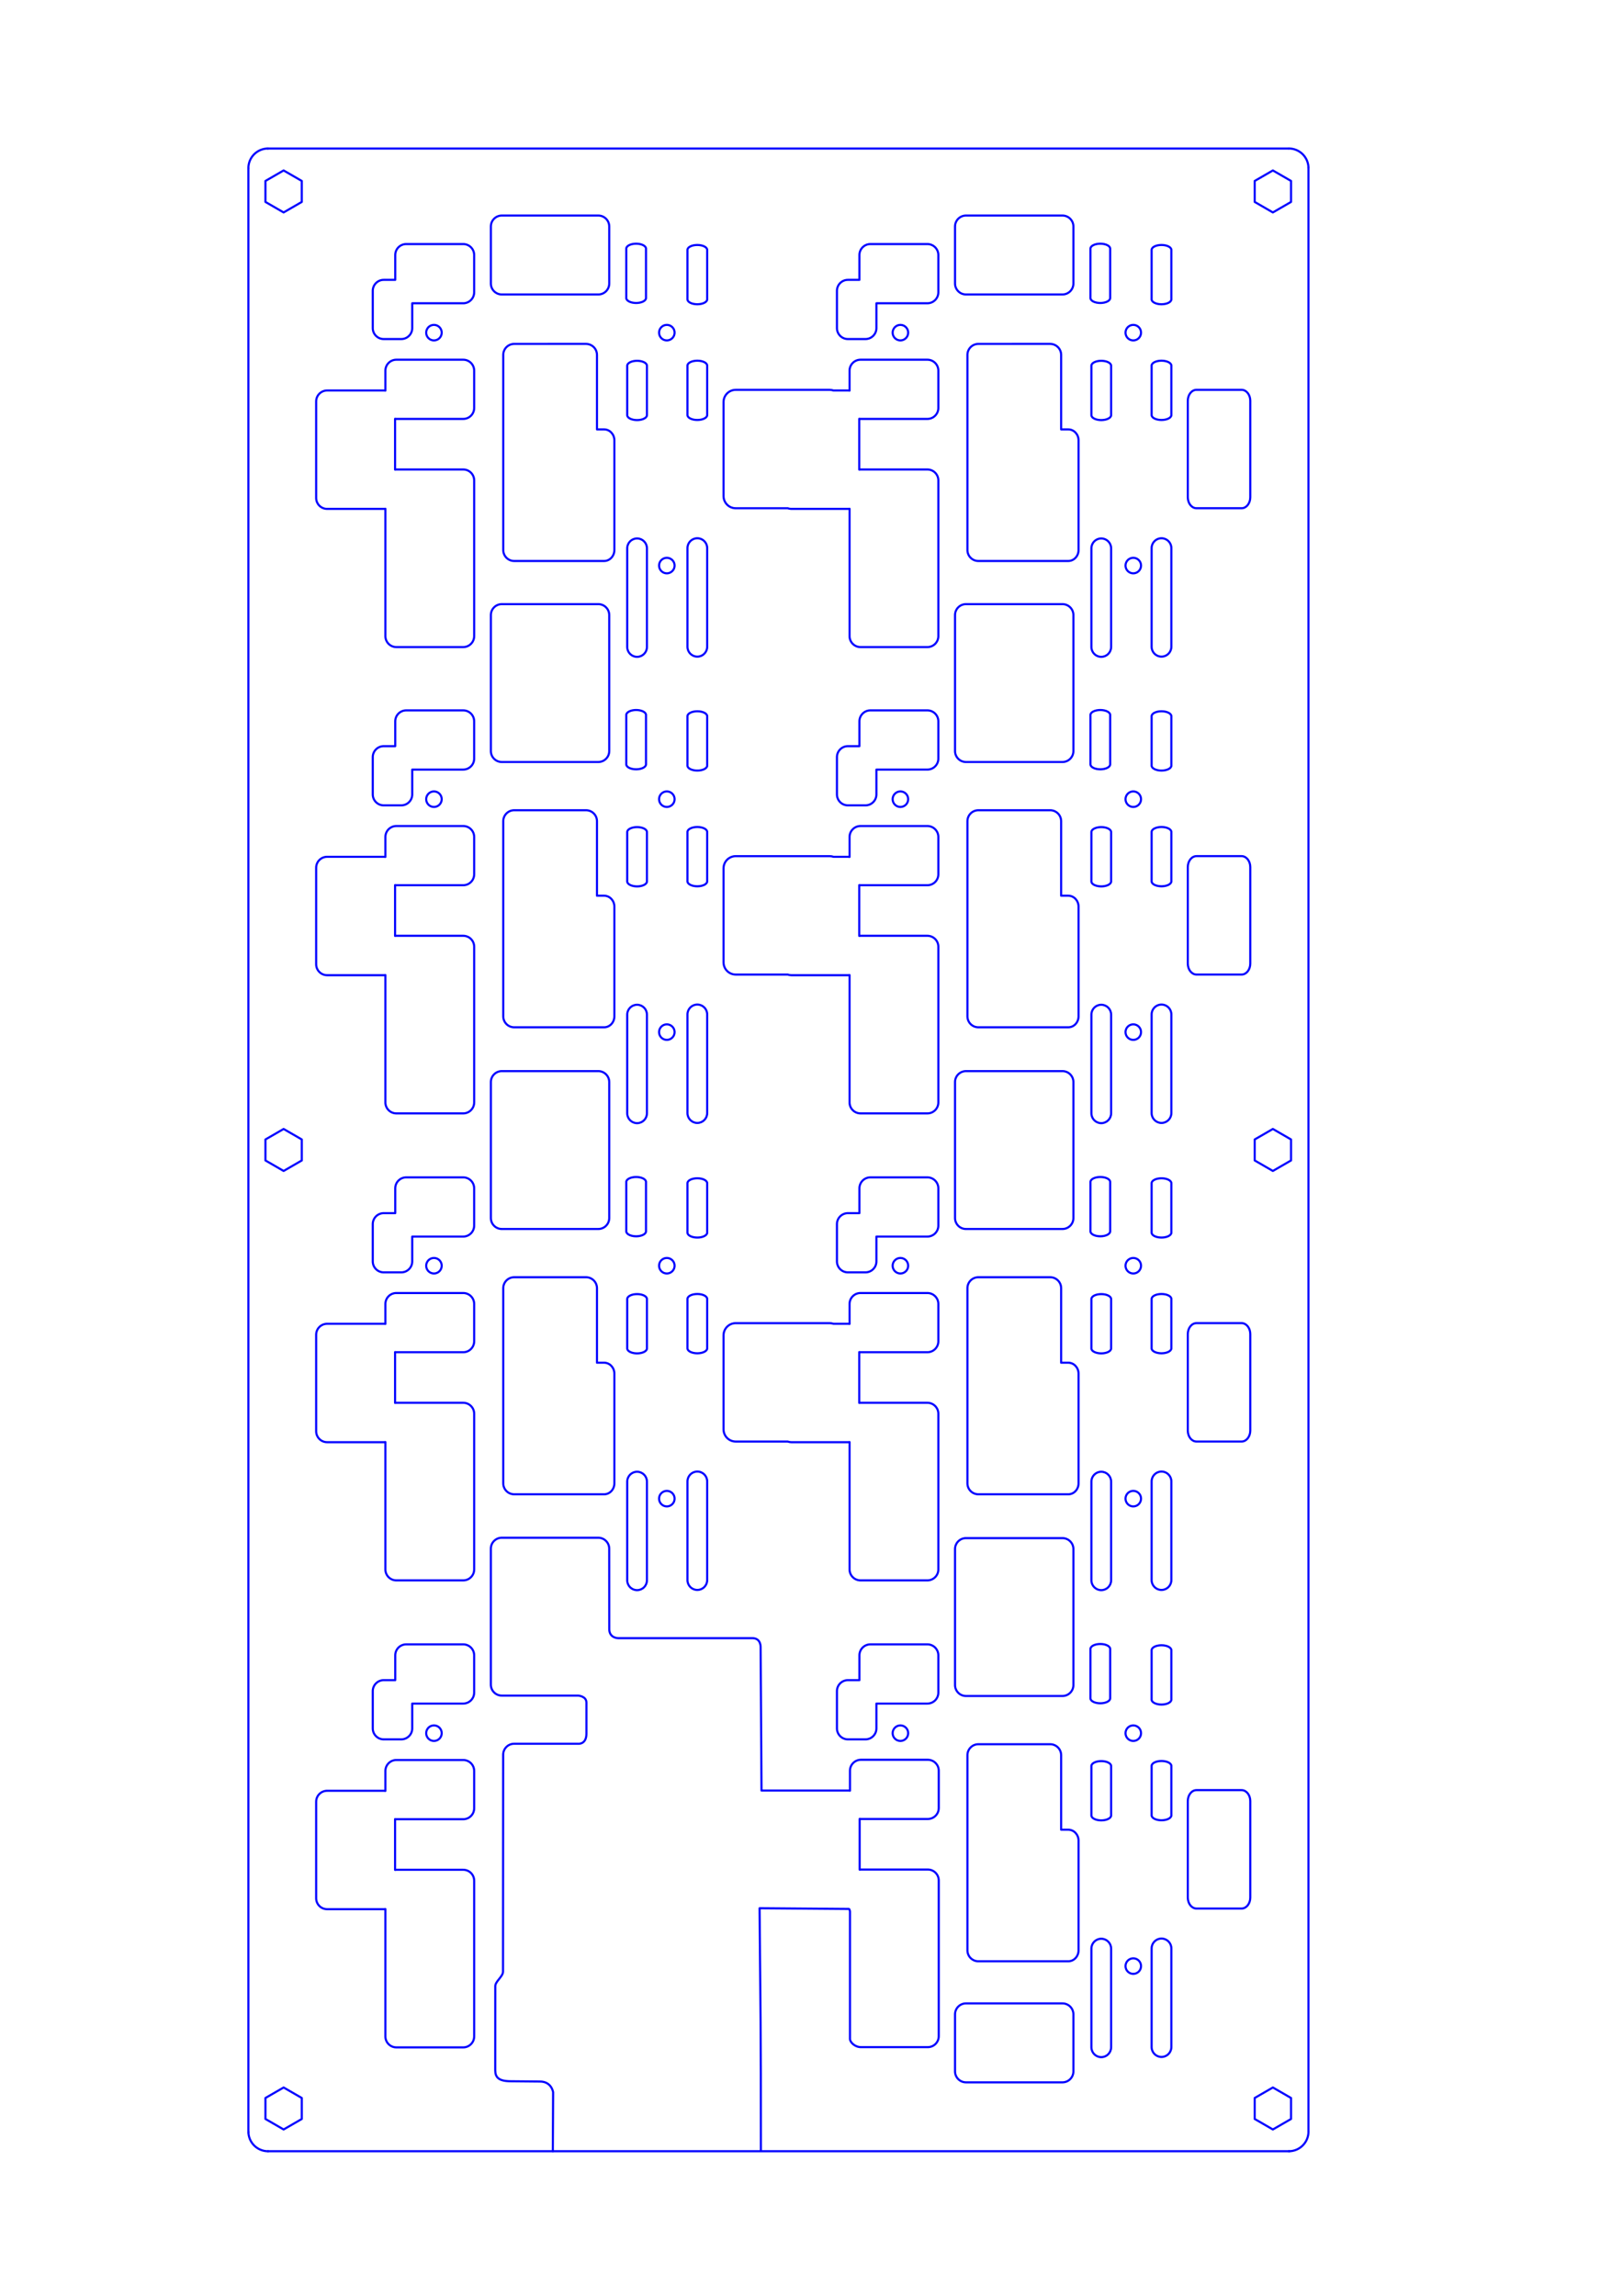 <?xml version="1.0" encoding="UTF-8" standalone="no"?>
<!-- Created with Inkscape (http://www.inkscape.org/) -->

<svg
   width="210mm"
   height="297mm"
   viewBox="0 0 210 297"
   version="1.1"
   id="svg2891"
   inkscape:version="1.2.1 (9c6d41e410, 2022-07-14)"
   sodipodi:docname="neotrellis-128-15_Tony_MidBottom.svg"
   xmlns:inkscape="http://www.inkscape.org/namespaces/inkscape"
   xmlns:sodipodi="http://sodipodi.sourceforge.net/DTD/sodipodi-0.dtd"
   xmlns="http://www.w3.org/2000/svg"
   xmlns:svg="http://www.w3.org/2000/svg">
  <sodipodi:namedview
     id="namedview2893"
     pagecolor="#ffffff"
     bordercolor="#000000"
     borderopacity="0.25"
     inkscape:showpageshadow="2"
     inkscape:pageopacity="0.0"
     inkscape:pagecheckerboard="0"
     inkscape:deskcolor="#d1d1d1"
     inkscape:document-units="mm"
     showgrid="false"
     inkscape:zoom="1.4289282"
     inkscape:cx="427.24331"
     inkscape:cy="911.17246"
     inkscape:window-width="1920"
     inkscape:window-height="1000"
     inkscape:window-x="-11"
     inkscape:window-y="-11"
     inkscape:window-maximized="1"
     inkscape:current-layer="g14534" />
  <defs
     id="defs2888" />
  <g
     inkscape:label="Layer 1"
     inkscape:groupmode="layer"
     id="layer1">
    <g
       id="g14138"
       transform="matrix(0.353,0,0,-0.353,51.141,214.144)"
       style="stroke-width:0.775;stroke-dasharray:none">
      <path
         d="m 0,0 v -9.096 h -4.221 c -2.218,0 -4.017,-1.799 -4.017,-4.017 v -13.66 c 0,-2.219 1.799,-4.018 4.017,-4.018 h 6.429 c 2.22,0 4.018,1.799 4.018,4.018 v 9.097 h 18.683 c 2.22,0 4.018,1.799 4.018,4.018 V 0 c 0,2.219 -1.798,4.02 -4.018,4.02 H 4.018 C 1.799,4.02 0,2.219 0,0 Z"
         style="fill:none;stroke:#0000ff;stroke-width:0.775;stroke-linecap:round;stroke-linejoin:round;stroke-miterlimit:10;stroke-dasharray:none;stroke-opacity:1"
         id="path14140" />
    </g>
    <g
       id="g14142"
       transform="matrix(0.353,0,0,-0.353,49.866,229.104)"
       style="stroke-width:0.775;stroke-dasharray:none">
      <path
         d="m 0,0 v -7.307 c -0.156,0.018 -0.308,0.047 -0.467,0.047 h -20.892 c -2.219,0 -4.018,-1.799 -4.018,-4.017 v -35.356 c 0,-2.219 1.799,-4.017 4.018,-4.017 h 20.892 c 0.159,0 0.311,0.029 0.467,0.046 v -46.671 c 0,-2.221 1.799,-4.018 4.018,-4.018 h 24.506 c 2.22,0 4.018,1.797 4.018,4.018 v 57.048 c 0,2.219 -1.798,4.018 -4.018,4.018 H 4.018 c -0.161,0 -0.313,-0.029 -0.467,-0.047 v 18.625 c 0.154,-0.017 0.306,-0.047 0.467,-0.047 h 24.506 c 2.22,0 4.018,1.799 4.018,4.018 V 0 c 0,2.219 -1.798,4.018 -4.018,4.018 H 4.018 C 1.799,4.018 0,2.219 0,0 Z"
         style="fill:none;stroke:#0000ff;stroke-width:0.775;stroke-linecap:round;stroke-linejoin:round;stroke-miterlimit:10;stroke-dasharray:none;stroke-opacity:1"
         id="path14144" />
    </g>
    <g
       id="g14146"
       transform="matrix(0.353,0,0,-0.353,77.411,138.567)"
       style="stroke-width:0.775;stroke-dasharray:none">
      <path
         d="m 0,0 c 2.219,0 4.019,-1.799 4.019,-4.018 v -49.817 c 0,-2.219 -1.8,-4.018 -4.019,-4.018 h -35.354 c -2.219,0 -4.018,1.799 -4.018,4.018 v 49.817 c 0,2.219 1.799,4.018 4.018,4.018 z"
         style="fill:none;stroke:#0000ff;stroke-width:0.775;stroke-linecap:round;stroke-linejoin:round;stroke-miterlimit:10;stroke-dasharray:none;stroke-opacity:1"
         id="path14148" />
    </g>
    <g
       id="g14150"
       transform="matrix(0.353,0,0,-0.353,51.141,153.73)"
       style="stroke-width:0.775;stroke-dasharray:none">
      <path
         d="m 0,0 v -9.096 h -4.221 c -2.218,0 -4.017,-1.799 -4.017,-4.017 v -13.66 c 0,-2.219 1.799,-4.018 4.017,-4.018 h 6.429 c 2.22,0 4.018,1.799 4.018,4.018 v 9.097 h 18.683 c 2.22,0 4.018,1.797 4.018,4.018 V 0 c 0,2.219 -1.798,4.018 -4.018,4.018 H 4.018 C 1.799,4.018 0,2.219 0,0 Z"
         style="fill:none;stroke:#0000ff;stroke-width:0.775;stroke-linecap:round;stroke-linejoin:round;stroke-miterlimit:10;stroke-dasharray:none;stroke-opacity:1"
         id="path14152" />
    </g>
    <g
       id="g14154"
       transform="matrix(0.353,0,0,-0.353,49.866,168.691)"
       style="stroke-width:0.775;stroke-dasharray:none">
      <path
         d="m 0,0 v -7.307 c -0.156,0.018 -0.308,0.047 -0.467,0.047 h -20.892 c -2.219,0 -4.018,-1.799 -4.018,-4.017 v -35.356 c 0,-2.219 1.799,-4.017 4.018,-4.017 h 20.892 c 0.159,0 0.311,0.029 0.467,0.046 v -46.673 c 0,-2.219 1.799,-4.018 4.018,-4.018 h 24.506 c 2.22,0 4.018,1.799 4.018,4.018 v 57.05 c 0,2.219 -1.798,4.018 -4.018,4.018 H 4.018 c -0.161,0 -0.313,-0.029 -0.467,-0.047 v 18.625 c 0.154,-0.017 0.306,-0.047 0.467,-0.047 h 24.506 c 2.22,0 4.018,1.799 4.018,4.018 V 0 c 0,2.219 -1.798,4.018 -4.018,4.018 H 4.018 C 1.799,4.018 0,2.219 0,0 Z"
         style="fill:none;stroke:#0000ff;stroke-width:0.775;stroke-linecap:round;stroke-linejoin:round;stroke-miterlimit:10;stroke-dasharray:none;stroke-opacity:1"
         id="path14156" />
    </g>
    <g
       id="g14158"
       transform="matrix(0.353,0,0,-0.353,82.432,190.394)"
       style="stroke-width:0.775;stroke-dasharray:none">
      <path
         d="m 0,0 c 1.997,0 3.615,-1.619 3.615,-3.617 v -36.158 c 0,-1.996 -1.618,-3.616 -3.615,-3.616 -1.997,0 -3.616,1.62 -3.616,3.616 V -3.617 C -3.616,-1.619 -1.997,0 0,0 Z"
         style="fill:none;stroke:#0000ff;stroke-width:0.775;stroke-linecap:round;stroke-linejoin:round;stroke-miterlimit:10;stroke-dasharray:none;stroke-opacity:1"
         id="path14160" />
    </g>
    <g
       id="g14162"
       transform="matrix(0.353,0,0,-0.353,90.226,190.368)"
       style="stroke-width:0.775;stroke-dasharray:none">
      <path
         d="m 0,0 c 1.997,0 3.616,-1.619 3.616,-3.615 v -36.158 c 0,-1.998 -1.619,-3.618 -3.616,-3.618 -1.997,0 -3.616,1.62 -3.616,3.618 V -3.615 C -3.616,-1.619 -1.997,0 0,0 Z"
         style="fill:none;stroke:#0000ff;stroke-width:0.775;stroke-linecap:round;stroke-linejoin:round;stroke-miterlimit:10;stroke-dasharray:none;stroke-opacity:1"
         id="path14164" />
    </g>
    <g
       id="g14166"
       transform="matrix(0.353,0,0,-0.353,82.432,167.412)"
       style="stroke-width:0.775;stroke-dasharray:none">
      <path
         d="M 0,0 C 1.997,0 3.615,-0.811 3.615,-1.811 V -19.92 c 0,-1 -1.618,-1.81 -3.615,-1.81 -1.997,0 -3.616,0.81 -3.616,1.81 V -1.811 C -3.616,-0.811 -1.997,0 0,0 Z"
         style="fill:none;stroke:#0000ff;stroke-width:0.775;stroke-linecap:round;stroke-linejoin:round;stroke-miterlimit:10;stroke-dasharray:none;stroke-opacity:1"
         id="path14168" />
    </g>
    <g
       id="g14170"
       transform="matrix(0.353,0,0,-0.353,90.226,167.399)"
       style="stroke-width:0.775;stroke-dasharray:none">
      <path
         d="M 0,0 C 1.997,0 3.616,-0.813 3.616,-1.813 V -19.92 c 0,-1.002 -1.619,-1.812 -3.616,-1.812 -1.997,0 -3.616,0.81 -3.616,1.812 V -1.813 C -3.616,-0.813 -1.997,0 0,0 Z"
         style="fill:none;stroke:#0000ff;stroke-width:0.775;stroke-linecap:round;stroke-linejoin:round;stroke-miterlimit:10;stroke-dasharray:none;stroke-opacity:1"
         id="path14172" />
    </g>
    <g
       id="g14174"
       transform="matrix(0.353,0,0,-0.353,82.31,152.264)"
       style="stroke-width:0.775;stroke-dasharray:none">
      <path
         d="m 0,0 c 1.996,0 3.615,-0.811 3.615,-1.811 v -18.107 c 0,-1 -1.619,-1.812 -3.615,-1.812 -1.997,0 -3.616,0.812 -3.616,1.812 V -1.811 C -3.616,-0.811 -1.997,0 0,0 Z"
         style="fill:none;stroke:#0000ff;stroke-width:0.775;stroke-linecap:round;stroke-linejoin:round;stroke-miterlimit:10;stroke-dasharray:none;stroke-opacity:1"
         id="path14176" />
    </g>
    <g
       id="g14178"
       transform="matrix(0.353,0,0,-0.353,90.226,152.428)"
       style="stroke-width:0.775;stroke-dasharray:none">
      <path
         d="M 0,0 C 1.997,0 3.616,-0.813 3.616,-1.813 V -19.92 c 0,-1.002 -1.619,-1.81 -3.616,-1.81 -1.997,0 -3.616,0.808 -3.616,1.81 V -1.813 C -3.616,-0.813 -1.997,0 0,0 Z"
         style="fill:none;stroke:#0000ff;stroke-width:0.775;stroke-linecap:round;stroke-linejoin:round;stroke-miterlimit:10;stroke-dasharray:none;stroke-opacity:1"
         id="path14180" />
    </g>
    <g
       id="g14182"
       transform="matrix(0.353,0,0,-0.353,77.411,78.154)"
       style="stroke-width:0.775;stroke-dasharray:none">
      <path
         d="m 0,0 c 2.219,0 4.019,-1.799 4.019,-4.018 v -49.818 c 0,-2.219 -1.8,-4.018 -4.019,-4.018 h -35.354 c -2.219,0 -4.018,1.799 -4.018,4.018 v 49.818 c 0,2.219 1.799,4.018 4.018,4.018 z"
         style="fill:none;stroke:#0000ff;stroke-width:0.775;stroke-linecap:round;stroke-linejoin:round;stroke-miterlimit:10;stroke-dasharray:none;stroke-opacity:1"
         id="path14184" />
    </g>
    <g
       id="g14186"
       transform="matrix(0.353,0,0,-0.353,51.141,93.317)"
       style="stroke-width:0.775;stroke-dasharray:none">
      <path
         d="m 0,0 v -9.097 h -4.221 c -2.218,0 -4.017,-1.799 -4.017,-4.017 v -13.66 c 0,-2.219 1.799,-4.018 4.017,-4.018 h 6.429 c 2.22,0 4.018,1.799 4.018,4.018 v 9.097 h 18.683 c 2.22,0 4.018,1.799 4.018,4.018 V 0 c 0,2.22 -1.798,4.018 -4.018,4.018 H 4.018 C 1.799,4.018 0,2.22 0,0 Z"
         style="fill:none;stroke:#0000ff;stroke-width:0.775;stroke-linecap:round;stroke-linejoin:round;stroke-miterlimit:10;stroke-dasharray:none;stroke-opacity:1"
         id="path14188" />
    </g>
    <g
       id="g14190"
       transform="matrix(0.353,0,0,-0.353,49.866,108.278)"
       style="stroke-width:0.775;stroke-dasharray:none">
      <path
         d="m 0,0 v -7.307 c -0.156,0.018 -0.308,0.047 -0.467,0.047 h -20.892 c -2.219,0 -4.018,-1.799 -4.018,-4.017 v -35.356 c 0,-2.219 1.799,-4.017 4.018,-4.017 h 20.892 c 0.159,0 0.311,0.029 0.467,0.046 v -46.672 c 0,-2.218 1.799,-4.018 4.018,-4.018 h 24.506 c 2.22,0 4.018,1.8 4.018,4.018 v 57.049 c 0,2.219 -1.798,4.018 -4.018,4.018 H 4.018 c -0.161,0 -0.313,-0.029 -0.467,-0.047 v 18.625 c 0.154,-0.017 0.306,-0.047 0.467,-0.047 h 24.506 c 2.22,0 4.018,1.799 4.018,4.018 V 0 c 0,2.219 -1.798,4.018 -4.018,4.018 H 4.018 C 1.799,4.018 0,2.219 0,0 Z"
         style="fill:none;stroke:#0000ff;stroke-width:0.775;stroke-linecap:round;stroke-linejoin:round;stroke-miterlimit:10;stroke-dasharray:none;stroke-opacity:1"
         id="path14192" />
    </g>
    <g
       id="g14194"
       transform="matrix(0.353,0,0,-0.353,82.432,129.981)"
       style="stroke-width:0.775;stroke-dasharray:none">
      <path
         d="m 0,0 c 1.997,0 3.615,-1.619 3.615,-3.616 v -36.158 c 0,-1.997 -1.618,-3.617 -3.615,-3.617 -1.997,0 -3.616,1.62 -3.616,3.617 V -3.616 C -3.616,-1.619 -1.997,0 0,0 Z"
         style="fill:none;stroke:#0000ff;stroke-width:0.775;stroke-linecap:round;stroke-linejoin:round;stroke-miterlimit:10;stroke-dasharray:none;stroke-opacity:1"
         id="path14196" />
    </g>
    <g
       id="g14198"
       transform="matrix(0.353,0,0,-0.353,90.226,129.955)"
       style="stroke-width:0.775;stroke-dasharray:none">
      <path
         d="m 0,0 c 1.997,0 3.616,-1.617 3.616,-3.615 v -36.158 c 0,-1.998 -1.619,-3.616 -3.616,-3.616 -1.997,0 -3.616,1.618 -3.616,3.616 V -3.615 C -3.616,-1.617 -1.997,0 0,0 Z"
         style="fill:none;stroke:#0000ff;stroke-width:0.775;stroke-linecap:round;stroke-linejoin:round;stroke-miterlimit:10;stroke-dasharray:none;stroke-opacity:1"
         id="path14200" />
    </g>
    <g
       id="g14202"
       transform="matrix(0.353,0,0,-0.353,82.432,106.999)"
       style="stroke-width:0.775;stroke-dasharray:none">
      <path
         d="M 0,0 C 1.997,0 3.615,-0.811 3.615,-1.811 V -19.92 c 0,-1 -1.618,-1.811 -3.615,-1.811 -1.997,0 -3.616,0.811 -3.616,1.811 V -1.811 C -3.616,-0.811 -1.997,0 0,0 Z"
         style="fill:none;stroke:#0000ff;stroke-width:0.775;stroke-linecap:round;stroke-linejoin:round;stroke-miterlimit:10;stroke-dasharray:none;stroke-opacity:1"
         id="path14204" />
    </g>
    <g
       id="g14206"
       transform="matrix(0.353,0,0,-0.353,90.226,106.986)"
       style="stroke-width:0.775;stroke-dasharray:none">
      <path
         d="m 0,0 c 1.997,0 3.616,-0.811 3.616,-1.811 v -18.108 c 0,-1.002 -1.619,-1.811 -3.616,-1.811 -1.997,0 -3.616,0.809 -3.616,1.811 V -1.811 C -3.616,-0.811 -1.997,0 0,0 Z"
         style="fill:none;stroke:#0000ff;stroke-width:0.775;stroke-linecap:round;stroke-linejoin:round;stroke-miterlimit:10;stroke-dasharray:none;stroke-opacity:1"
         id="path14208" />
    </g>
    <g
       id="g14210"
       transform="matrix(0.353,0,0,-0.353,82.31,91.851)"
       style="stroke-width:0.775;stroke-dasharray:none">
      <path
         d="M 0,0 C 1.996,0 3.615,-0.812 3.615,-1.812 V -19.92 c 0,-1 -1.619,-1.812 -3.615,-1.812 -1.997,0 -3.616,0.812 -3.616,1.812 V -1.812 C -3.616,-0.812 -1.997,0 0,0 Z"
         style="fill:none;stroke:#0000ff;stroke-width:0.775;stroke-linecap:round;stroke-linejoin:round;stroke-miterlimit:10;stroke-dasharray:none;stroke-opacity:1"
         id="path14212" />
    </g>
    <g
       id="g14214"
       transform="matrix(0.353,0,0,-0.353,90.226,92.015)"
       style="stroke-width:0.775;stroke-dasharray:none">
      <path
         d="M 0,0 C 1.997,0 3.616,-0.812 3.616,-1.812 V -19.92 c 0,-1 -1.619,-1.811 -3.616,-1.811 -1.997,0 -3.616,0.811 -3.616,1.811 V -1.812 C -3.616,-0.812 -1.997,0 0,0 Z"
         style="fill:none;stroke:#0000ff;stroke-width:0.775;stroke-linecap:round;stroke-linejoin:round;stroke-miterlimit:10;stroke-dasharray:none;stroke-opacity:1"
         id="path14216" />
    </g>
    <g
       id="g14218"
       transform="matrix(0.353,0,0,-0.353,77.411,27.884)"
       style="stroke-width:0.775;stroke-dasharray:none">
      <path
         d="M 0,0 C 2.219,0 4.019,-1.799 4.019,-4.018 V -24.91 c 0,-2.217 -1.8,-4.018 -4.019,-4.018 h -35.354 c -2.219,0 -4.018,1.801 -4.018,4.018 v 20.892 c 0,2.219 1.799,4.018 4.018,4.018 z"
         style="fill:none;stroke:#0000ff;stroke-width:0.775;stroke-linecap:round;stroke-linejoin:round;stroke-miterlimit:10;stroke-dasharray:none;stroke-opacity:1"
         id="path14220" />
    </g>
    <g
       id="g14222"
       transform="matrix(0.353,0,0,-0.353,51.141,32.992)"
       style="stroke-width:0.775;stroke-dasharray:none">
      <path
         d="m 0,0 v -9.096 h -4.221 c -2.218,0 -4.017,-1.799 -4.017,-4.017 v -13.66 c 0,-2.219 1.799,-4.018 4.017,-4.018 h 6.429 c 2.22,0 4.018,1.799 4.018,4.018 v 9.095 h 18.683 c 2.22,0 4.018,1.799 4.018,4.018 V 0 c 0,2.219 -1.798,4.018 -4.018,4.018 H 4.018 C 1.799,4.018 0,2.219 0,0 Z"
         style="fill:none;stroke:#0000ff;stroke-width:0.775;stroke-linecap:round;stroke-linejoin:round;stroke-miterlimit:10;stroke-dasharray:none;stroke-opacity:1"
         id="path14224" />
    </g>
    <g
       id="g14226"
       transform="matrix(0.353,0,0,-0.353,49.866,47.953)"
       style="stroke-width:0.775;stroke-dasharray:none">
      <path
         d="m 0,0 v -7.309 c -0.156,0.02 -0.308,0.047 -0.467,0.047 h -20.892 c -2.219,0 -4.018,-1.797 -4.018,-4.017 v -35.354 c 0,-2.219 1.799,-4.017 4.018,-4.017 h 20.892 c 0.159,0 0.311,0.027 0.467,0.046 v -46.673 c 0,-2.219 1.799,-4.018 4.018,-4.018 h 24.506 c 2.22,0 4.018,1.799 4.018,4.018 v 57.048 c 0,2.221 -1.798,4.02 -4.018,4.02 H 4.018 c -0.161,0 -0.313,-0.029 -0.467,-0.049 v 18.627 c 0.154,-0.019 0.306,-0.047 0.467,-0.047 h 24.506 c 2.22,0 4.018,1.799 4.018,4.018 V 0 c 0,2.217 -1.798,4.018 -4.018,4.018 H 4.018 C 1.799,4.018 0,2.217 0,0 Z"
         style="fill:none;stroke:#0000ff;stroke-width:0.775;stroke-linecap:round;stroke-linejoin:round;stroke-miterlimit:10;stroke-dasharray:none;stroke-opacity:1"
         id="path14228" />
    </g>
    <g
       id="g14230"
       transform="matrix(0.353,0,0,-0.353,82.432,69.656)"
       style="stroke-width:0.775;stroke-dasharray:none">
      <path
         d="m 0,0 c 1.997,0 3.615,-1.619 3.615,-3.617 v -36.158 c 0,-1.997 -1.618,-3.616 -3.615,-3.616 -1.997,0 -3.616,1.619 -3.616,3.616 V -3.617 C -3.616,-1.619 -1.997,0 0,0 Z"
         style="fill:none;stroke:#0000ff;stroke-width:0.775;stroke-linecap:round;stroke-linejoin:round;stroke-miterlimit:10;stroke-dasharray:none;stroke-opacity:1"
         id="path14232" />
    </g>
    <g
       id="g14234"
       transform="matrix(0.353,0,0,-0.353,90.226,69.63)"
       style="stroke-width:0.775;stroke-dasharray:none">
      <path
         d="m 0,0 c 1.997,0 3.616,-1.619 3.616,-3.615 v -36.159 c 0,-1.997 -1.619,-3.617 -3.616,-3.617 -1.997,0 -3.616,1.62 -3.616,3.617 V -3.615 C -3.616,-1.619 -1.997,0 0,0 Z"
         style="fill:none;stroke:#0000ff;stroke-width:0.775;stroke-linecap:round;stroke-linejoin:round;stroke-miterlimit:10;stroke-dasharray:none;stroke-opacity:1"
         id="path14236" />
    </g>
    <g
       id="g14238"
       transform="matrix(0.353,0,0,-0.353,82.432,46.674)"
       style="stroke-width:0.775;stroke-dasharray:none">
      <path
         d="M 0,0 C 1.997,0 3.615,-0.813 3.615,-1.813 V -19.92 c 0,-1.002 -1.618,-1.812 -3.615,-1.812 -1.997,0 -3.616,0.81 -3.616,1.812 V -1.813 C -3.616,-0.813 -1.997,0 0,0 Z"
         style="fill:none;stroke:#0000ff;stroke-width:0.775;stroke-linecap:round;stroke-linejoin:round;stroke-miterlimit:10;stroke-dasharray:none;stroke-opacity:1"
         id="path14240" />
    </g>
    <g
       id="g14242"
       transform="matrix(0.353,0,0,-0.353,90.226,46.661)"
       style="stroke-width:0.775;stroke-dasharray:none">
      <path
         d="M 0,0 C 1.997,0 3.616,-0.811 3.616,-1.811 V -19.92 c 0,-1 -1.619,-1.81 -3.616,-1.81 -1.997,0 -3.616,0.81 -3.616,1.81 V -1.811 C -3.616,-0.811 -1.997,0 0,0 Z"
         style="fill:none;stroke:#0000ff;stroke-width:0.775;stroke-linecap:round;stroke-linejoin:round;stroke-miterlimit:10;stroke-dasharray:none;stroke-opacity:1"
         id="path14244" />
    </g>
    <g
       id="g14246"
       transform="matrix(0.353,0,0,-0.353,82.31,31.526)"
       style="stroke-width:0.775;stroke-dasharray:none">
      <path
         d="M 0,0 C 1.996,0 3.615,-0.811 3.615,-1.811 V -19.92 c 0,-1 -1.619,-1.81 -3.615,-1.81 -1.997,0 -3.616,0.81 -3.616,1.81 V -1.811 C -3.616,-0.811 -1.997,0 0,0 Z"
         style="fill:none;stroke:#0000ff;stroke-width:0.775;stroke-linecap:round;stroke-linejoin:round;stroke-miterlimit:10;stroke-dasharray:none;stroke-opacity:1"
         id="path14248" />
    </g>
    <g
       id="g14250"
       transform="matrix(0.353,0,0,-0.353,90.226,31.691)"
       style="stroke-width:0.775;stroke-dasharray:none">
      <path
         d="M 0,0 C 1.997,0 3.616,-0.811 3.616,-1.811 V -19.92 c 0,-1 -1.619,-1.81 -3.616,-1.81 -1.997,0 -3.616,0.81 -3.616,1.81 V -1.811 C -3.616,-0.811 -1.997,0 0,0 Z"
         style="fill:none;stroke:#0000ff;stroke-width:0.775;stroke-linecap:round;stroke-linejoin:round;stroke-miterlimit:10;stroke-dasharray:none;stroke-opacity:1"
         id="path14252" />
    </g>
    <g
       id="g14254"
       transform="matrix(0.353,0,0,-0.353,137.47,198.98)"
       style="stroke-width:0.775;stroke-dasharray:none">
      <path
         d="m 0,0 c 2.219,0 4.018,-1.799 4.018,-4.018 v -49.818 c 0,-2.219 -1.799,-4.018 -4.018,-4.018 h -35.355 c -2.219,0 -4.018,1.799 -4.018,4.018 v 49.818 c 0,2.219 1.799,4.018 4.018,4.018 z"
         style="fill:none;stroke:#0000ff;stroke-width:0.775;stroke-linecap:round;stroke-linejoin:round;stroke-miterlimit:10;stroke-dasharray:none;stroke-opacity:1"
         id="path14256" />
    </g>
    <g
       id="g14258"
       transform="matrix(0.353,0,0,-0.353,137.47,259.172)"
       style="stroke-width:0.775;stroke-dasharray:none">
      <path
         d="M 0,0 C 2.219,0 4.018,-1.799 4.018,-4.018 V -24.91 c 0,-2.219 -1.799,-4.018 -4.018,-4.018 h -35.355 c -2.219,0 -4.018,1.799 -4.018,4.018 v 20.892 c 0,2.219 1.799,4.018 4.018,4.018 z"
         style="fill:none;stroke:#0000ff;stroke-width:0.775;stroke-linecap:round;stroke-linejoin:round;stroke-miterlimit:10;stroke-dasharray:none;stroke-opacity:1"
         id="path14260" />
    </g>
    <g
       id="g14262"
       transform="matrix(0.353,0,0,-0.353,111.201,214.144)"
       style="stroke-width:0.775;stroke-dasharray:none">
      <path
         d="m 0,0 v -9.096 h -4.221 c -2.218,0 -4.017,-1.799 -4.017,-4.017 v -13.66 c 0,-2.219 1.799,-4.018 4.017,-4.018 h 6.428 c 2.221,0 4.018,1.799 4.018,4.018 v 9.097 H 24.91 c 2.219,0 4.018,1.799 4.018,4.018 V 0 c 0,2.219 -1.799,4.02 -4.018,4.02 H 4.018 C 1.799,4.02 0,2.219 0,0 Z"
         style="fill:none;stroke:#0000ff;stroke-width:0.775;stroke-linecap:round;stroke-linejoin:round;stroke-miterlimit:10;stroke-dasharray:none;stroke-opacity:1"
         id="path14264" />
    </g>
    <g
       id="g14266"
       transform="matrix(0.353,0,0,-0.353,142.492,250.807)"
       style="stroke-width:0.775;stroke-dasharray:none">
      <path
         d="m 0,0 c 1.996,0 3.615,-1.619 3.615,-3.615 v -36.158 c 0,-1.998 -1.619,-3.618 -3.615,-3.618 -1.998,0 -3.615,1.62 -3.615,3.618 V -3.615 C -3.615,-1.619 -1.998,0 0,0 Z"
         style="fill:none;stroke:#0000ff;stroke-width:0.775;stroke-linecap:round;stroke-linejoin:round;stroke-miterlimit:10;stroke-dasharray:none;stroke-opacity:1"
         id="path14268" />
    </g>
    <g
       id="g14270"
       transform="matrix(0.353,0,0,-0.353,150.285,250.782)"
       style="stroke-width:0.775;stroke-dasharray:none">
      <path
         d="m 0,0 c 1.996,0 3.615,-1.619 3.615,-3.615 v -36.158 c 0,-1.998 -1.619,-3.618 -3.615,-3.618 -1.998,0 -3.615,1.62 -3.615,3.618 V -3.615 C -3.615,-1.619 -1.998,0 0,0 Z"
         style="fill:none;stroke:#0000ff;stroke-width:0.775;stroke-linecap:round;stroke-linejoin:round;stroke-miterlimit:10;stroke-dasharray:none;stroke-opacity:1"
         id="path14272" />
    </g>
    <g
       id="g14274"
       transform="matrix(0.353,0,0,-0.353,142.492,227.825)"
       style="stroke-width:0.775;stroke-dasharray:none">
      <path
         d="M 0,0 C 1.996,0 3.615,-0.811 3.615,-1.811 V -19.92 c 0,-1 -1.619,-1.812 -3.615,-1.812 -1.998,0 -3.615,0.812 -3.615,1.812 V -1.811 C -3.615,-0.811 -1.998,0 0,0 Z"
         style="fill:none;stroke:#0000ff;stroke-width:0.775;stroke-linecap:round;stroke-linejoin:round;stroke-miterlimit:10;stroke-dasharray:none;stroke-opacity:1"
         id="path14276" />
    </g>
    <g
       id="g14278"
       transform="matrix(0.353,0,0,-0.353,150.285,227.812)"
       style="stroke-width:0.775;stroke-dasharray:none">
      <path
         d="M 0,0 C 1.996,0 3.615,-0.813 3.615,-1.813 V -19.92 c 0,-1.002 -1.619,-1.812 -3.615,-1.812 -1.998,0 -3.615,0.81 -3.615,1.812 V -1.813 C -3.615,-0.813 -1.998,0 0,0 Z"
         style="fill:none;stroke:#0000ff;stroke-width:0.775;stroke-linecap:round;stroke-linejoin:round;stroke-miterlimit:10;stroke-dasharray:none;stroke-opacity:1"
         id="path14280" />
    </g>
    <g
       id="g14282"
       transform="matrix(0.353,0,0,-0.353,142.37,212.677)"
       style="stroke-width:0.775;stroke-dasharray:none">
      <path
         d="M 0,0 C 1.996,0 3.615,-0.811 3.615,-1.809 V -19.92 c 0,-1 -1.619,-1.81 -3.615,-1.81 -1.998,0 -3.615,0.81 -3.615,1.81 V -1.809 C -3.615,-0.811 -1.998,0 0,0 Z"
         style="fill:none;stroke:#0000ff;stroke-width:0.775;stroke-linecap:round;stroke-linejoin:round;stroke-miterlimit:10;stroke-dasharray:none;stroke-opacity:1"
         id="path14284" />
    </g>
    <g
       id="g14286"
       transform="matrix(0.353,0,0,-0.353,150.285,212.841)"
       style="stroke-width:0.775;stroke-dasharray:none">
      <path
         d="M 0,0 C 1.996,0 3.615,-0.813 3.615,-1.813 V -19.92 c 0,-1 -1.619,-1.81 -3.615,-1.81 -1.998,0 -3.615,0.81 -3.615,1.81 V -1.813 C -3.615,-0.813 -1.998,0 0,0 Z"
         style="fill:none;stroke:#0000ff;stroke-width:0.775;stroke-linecap:round;stroke-linejoin:round;stroke-miterlimit:10;stroke-dasharray:none;stroke-opacity:1"
         id="path14288" />
    </g>
    <g
       id="g14290"
       transform="matrix(0.353,0,0,-0.353,137.47,138.567)"
       style="stroke-width:0.775;stroke-dasharray:none">
      <path
         d="m 0,0 c 2.219,0 4.018,-1.799 4.018,-4.018 v -49.817 c 0,-2.219 -1.799,-4.018 -4.018,-4.018 h -35.355 c -2.219,0 -4.018,1.799 -4.018,4.018 v 49.817 c 0,2.219 1.799,4.018 4.018,4.018 z"
         style="fill:none;stroke:#0000ff;stroke-width:0.775;stroke-linecap:round;stroke-linejoin:round;stroke-miterlimit:10;stroke-dasharray:none;stroke-opacity:1"
         id="path14292" />
    </g>
    <g
       id="g14294"
       transform="matrix(0.353,0,0,-0.353,111.201,153.73)"
       style="stroke-width:0.775;stroke-dasharray:none">
      <path
         d="m 0,0 v -9.096 h -4.221 c -2.218,0 -4.017,-1.799 -4.017,-4.017 v -13.66 c 0,-2.219 1.799,-4.018 4.017,-4.018 h 6.428 c 2.221,0 4.018,1.799 4.018,4.018 v 9.097 H 24.91 c 2.219,0 4.018,1.797 4.018,4.018 V 0 c 0,2.219 -1.799,4.018 -4.018,4.018 H 4.018 C 1.799,4.018 0,2.219 0,0 Z"
         style="fill:none;stroke:#0000ff;stroke-width:0.775;stroke-linecap:round;stroke-linejoin:round;stroke-miterlimit:10;stroke-dasharray:none;stroke-opacity:1"
         id="path14296" />
    </g>
    <g
       id="g14298"
       transform="matrix(0.353,0,0,-0.353,109.925,168.691)"
       style="stroke-width:0.775;stroke-dasharray:none">
      <path
         d="m 0,0 v -7.307 c -0.156,0.018 -0.309,0.047 -0.467,0.047 h -5.437 c -0.434,0.139 -0.887,0.235 -1.366,0.235 h -34.451 c -2.468,0 -4.47,-2.002 -4.47,-4.469 v -34.451 c 0,-2.469 2.002,-4.471 4.47,-4.471 h 19.059 c 0.41,-0.141 0.844,-0.234 1.303,-0.234 h 20.892 c 0.158,0 0.311,0.029 0.467,0.046 v -46.673 c 0,-2.219 1.799,-4.018 4.018,-4.018 h 24.507 c 2.219,0 4.018,1.799 4.018,4.018 v 57.05 c 0,2.219 -1.799,4.018 -4.018,4.018 H 4.018 c -0.161,0 -0.313,-0.029 -0.467,-0.047 v 18.625 c 0.154,-0.017 0.306,-0.047 0.467,-0.047 h 24.507 c 2.219,0 4.018,1.799 4.018,4.018 V 0 c 0,2.219 -1.799,4.018 -4.018,4.018 H 4.018 C 1.799,4.018 0,2.219 0,0 Z"
         style="fill:none;stroke:#0000ff;stroke-width:0.775;stroke-linecap:round;stroke-linejoin:round;stroke-miterlimit:10;stroke-dasharray:none;stroke-opacity:1"
         id="path14300" />
    </g>
    <g
       id="g14302"
       transform="matrix(0.353,0,0,-0.353,142.492,190.394)"
       style="stroke-width:0.775;stroke-dasharray:none">
      <path
         d="m 0,0 c 1.996,0 3.615,-1.619 3.615,-3.617 v -36.158 c 0,-1.996 -1.619,-3.616 -3.615,-3.616 -1.998,0 -3.615,1.62 -3.615,3.616 V -3.617 C -3.615,-1.619 -1.998,0 0,0 Z"
         style="fill:none;stroke:#0000ff;stroke-width:0.775;stroke-linecap:round;stroke-linejoin:round;stroke-miterlimit:10;stroke-dasharray:none;stroke-opacity:1"
         id="path14304" />
    </g>
    <g
       id="g14306"
       transform="matrix(0.353,0,0,-0.353,150.285,190.368)"
       style="stroke-width:0.775;stroke-dasharray:none">
      <path
         d="m 0,0 c 1.996,0 3.615,-1.619 3.615,-3.615 v -36.158 c 0,-1.998 -1.619,-3.618 -3.615,-3.618 -1.998,0 -3.615,1.62 -3.615,3.618 V -3.615 C -3.615,-1.619 -1.998,0 0,0 Z"
         style="fill:none;stroke:#0000ff;stroke-width:0.775;stroke-linecap:round;stroke-linejoin:round;stroke-miterlimit:10;stroke-dasharray:none;stroke-opacity:1"
         id="path14308" />
    </g>
    <g
       id="g14310"
       transform="matrix(0.353,0,0,-0.353,142.492,167.412)"
       style="stroke-width:0.775;stroke-dasharray:none">
      <path
         d="M 0,0 C 1.996,0 3.615,-0.811 3.615,-1.811 V -19.92 c 0,-1 -1.619,-1.81 -3.615,-1.81 -1.998,0 -3.615,0.81 -3.615,1.81 V -1.811 C -3.615,-0.811 -1.998,0 0,0 Z"
         style="fill:none;stroke:#0000ff;stroke-width:0.775;stroke-linecap:round;stroke-linejoin:round;stroke-miterlimit:10;stroke-dasharray:none;stroke-opacity:1"
         id="path14312" />
    </g>
    <g
       id="g14314"
       transform="matrix(0.353,0,0,-0.353,150.285,167.399)"
       style="stroke-width:0.775;stroke-dasharray:none">
      <path
         d="M 0,0 C 1.996,0 3.615,-0.813 3.615,-1.813 V -19.92 c 0,-1.002 -1.619,-1.812 -3.615,-1.812 -1.998,0 -3.615,0.81 -3.615,1.812 V -1.813 C -3.615,-0.813 -1.998,0 0,0 Z"
         style="fill:none;stroke:#0000ff;stroke-width:0.775;stroke-linecap:round;stroke-linejoin:round;stroke-miterlimit:10;stroke-dasharray:none;stroke-opacity:1"
         id="path14316" />
    </g>
    <g
       id="g14318"
       transform="matrix(0.353,0,0,-0.353,142.37,152.264)"
       style="stroke-width:0.775;stroke-dasharray:none">
      <path
         d="m 0,0 c 1.996,0 3.615,-0.811 3.615,-1.811 v -18.107 c 0,-1 -1.619,-1.812 -3.615,-1.812 -1.998,0 -3.615,0.812 -3.615,1.812 V -1.811 C -3.615,-0.811 -1.998,0 0,0 Z"
         style="fill:none;stroke:#0000ff;stroke-width:0.775;stroke-linecap:round;stroke-linejoin:round;stroke-miterlimit:10;stroke-dasharray:none;stroke-opacity:1"
         id="path14320" />
    </g>
    <g
       id="g14322"
       transform="matrix(0.353,0,0,-0.353,150.285,152.428)"
       style="stroke-width:0.775;stroke-dasharray:none">
      <path
         d="M 0,0 C 1.996,0 3.615,-0.813 3.615,-1.813 V -19.92 c 0,-1.002 -1.619,-1.81 -3.615,-1.81 -1.998,0 -3.615,0.808 -3.615,1.81 V -1.813 C -3.615,-0.813 -1.998,0 0,0 Z"
         style="fill:none;stroke:#0000ff;stroke-width:0.775;stroke-linecap:round;stroke-linejoin:round;stroke-miterlimit:10;stroke-dasharray:none;stroke-opacity:1"
         id="path14324" />
    </g>
    <g
       id="g14326"
       transform="matrix(0.353,0,0,-0.353,137.47,78.154)"
       style="stroke-width:0.775;stroke-dasharray:none">
      <path
         d="m 0,0 c 2.219,0 4.018,-1.799 4.018,-4.018 v -49.818 c 0,-2.219 -1.799,-4.018 -4.018,-4.018 h -35.355 c -2.219,0 -4.018,1.799 -4.018,4.018 v 49.818 c 0,2.219 1.799,4.018 4.018,4.018 z"
         style="fill:none;stroke:#0000ff;stroke-width:0.775;stroke-linecap:round;stroke-linejoin:round;stroke-miterlimit:10;stroke-dasharray:none;stroke-opacity:1"
         id="path14328" />
    </g>
    <g
       id="g14330"
       transform="matrix(0.353,0,0,-0.353,111.201,93.317)"
       style="stroke-width:0.775;stroke-dasharray:none">
      <path
         d="m 0,0 v -9.097 h -4.221 c -2.218,0 -4.017,-1.799 -4.017,-4.017 v -13.66 c 0,-2.219 1.799,-4.018 4.017,-4.018 h 6.428 c 2.221,0 4.018,1.799 4.018,4.018 v 9.097 H 24.91 c 2.219,0 4.018,1.799 4.018,4.018 V 0 c 0,2.22 -1.799,4.018 -4.018,4.018 H 4.018 C 1.799,4.018 0,2.22 0,0 Z"
         style="fill:none;stroke:#0000ff;stroke-width:0.775;stroke-linecap:round;stroke-linejoin:round;stroke-miterlimit:10;stroke-dasharray:none;stroke-opacity:1"
         id="path14332" />
    </g>
    <g
       id="g14334"
       transform="matrix(0.353,0,0,-0.353,109.925,108.278)"
       style="stroke-width:0.775;stroke-dasharray:none">
      <path
         d="m 0,0 v -7.307 c -0.156,0.018 -0.309,0.047 -0.467,0.047 h -5.437 c -0.434,0.14 -0.887,0.235 -1.366,0.235 h -34.451 c -2.468,0 -4.47,-2.001 -4.47,-4.469 v -34.451 c 0,-2.469 2.002,-4.471 4.47,-4.471 h 19.059 c 0.41,-0.141 0.844,-0.234 1.303,-0.234 h 20.892 c 0.158,0 0.311,0.029 0.467,0.046 v -46.672 c 0,-2.218 1.799,-4.018 4.018,-4.018 h 24.507 c 2.219,0 4.018,1.8 4.018,4.018 v 57.049 c 0,2.219 -1.799,4.018 -4.018,4.018 H 4.018 c -0.161,0 -0.313,-0.029 -0.467,-0.047 v 18.625 c 0.154,-0.017 0.306,-0.047 0.467,-0.047 h 24.507 c 2.219,0 4.018,1.799 4.018,4.018 V 0 c 0,2.219 -1.799,4.018 -4.018,4.018 H 4.018 C 1.799,4.018 0,2.219 0,0 Z"
         style="fill:none;stroke:#0000ff;stroke-width:0.775;stroke-linecap:round;stroke-linejoin:round;stroke-miterlimit:10;stroke-dasharray:none;stroke-opacity:1"
         id="path14336" />
    </g>
    <g
       id="g14338"
       transform="matrix(0.353,0,0,-0.353,142.492,129.981)"
       style="stroke-width:0.775;stroke-dasharray:none">
      <path
         d="m 0,0 c 1.996,0 3.615,-1.619 3.615,-3.616 v -36.158 c 0,-1.997 -1.619,-3.617 -3.615,-3.617 -1.998,0 -3.615,1.62 -3.615,3.617 V -3.616 C -3.615,-1.619 -1.998,0 0,0 Z"
         style="fill:none;stroke:#0000ff;stroke-width:0.775;stroke-linecap:round;stroke-linejoin:round;stroke-miterlimit:10;stroke-dasharray:none;stroke-opacity:1"
         id="path14340" />
    </g>
    <g
       id="g14342"
       transform="matrix(0.353,0,0,-0.353,150.285,129.955)"
       style="stroke-width:0.775;stroke-dasharray:none">
      <path
         d="m 0,0 c 1.996,0 3.615,-1.617 3.615,-3.615 v -36.158 c 0,-1.998 -1.619,-3.616 -3.615,-3.616 -1.998,0 -3.615,1.618 -3.615,3.616 V -3.615 C -3.615,-1.617 -1.998,0 0,0 Z"
         style="fill:none;stroke:#0000ff;stroke-width:0.775;stroke-linecap:round;stroke-linejoin:round;stroke-miterlimit:10;stroke-dasharray:none;stroke-opacity:1"
         id="path14344" />
    </g>
    <g
       id="g14346"
       transform="matrix(0.353,0,0,-0.353,142.492,106.999)"
       style="stroke-width:0.775;stroke-dasharray:none">
      <path
         d="M 0,0 C 1.996,0 3.615,-0.811 3.615,-1.811 V -19.92 c 0,-1 -1.619,-1.811 -3.615,-1.811 -1.998,0 -3.615,0.811 -3.615,1.811 V -1.811 C -3.615,-0.811 -1.998,0 0,0 Z"
         style="fill:none;stroke:#0000ff;stroke-width:0.775;stroke-linecap:round;stroke-linejoin:round;stroke-miterlimit:10;stroke-dasharray:none;stroke-opacity:1"
         id="path14348" />
    </g>
    <g
       id="g14350"
       transform="matrix(0.353,0,0,-0.353,150.285,106.986)"
       style="stroke-width:0.775;stroke-dasharray:none">
      <path
         d="m 0,0 c 1.996,0 3.615,-0.811 3.615,-1.811 v -18.108 c 0,-1.002 -1.619,-1.811 -3.615,-1.811 -1.998,0 -3.615,0.809 -3.615,1.811 V -1.811 C -3.615,-0.811 -1.998,0 0,0 Z"
         style="fill:none;stroke:#0000ff;stroke-width:0.775;stroke-linecap:round;stroke-linejoin:round;stroke-miterlimit:10;stroke-dasharray:none;stroke-opacity:1"
         id="path14352" />
    </g>
    <g
       id="g14354"
       transform="matrix(0.353,0,0,-0.353,142.37,91.851)"
       style="stroke-width:0.775;stroke-dasharray:none">
      <path
         d="M 0,0 C 1.996,0 3.615,-0.812 3.615,-1.812 V -19.92 c 0,-1 -1.619,-1.812 -3.615,-1.812 -1.998,0 -3.615,0.812 -3.615,1.812 V -1.812 C -3.615,-0.812 -1.998,0 0,0 Z"
         style="fill:none;stroke:#0000ff;stroke-width:0.775;stroke-linecap:round;stroke-linejoin:round;stroke-miterlimit:10;stroke-dasharray:none;stroke-opacity:1"
         id="path14356" />
    </g>
    <g
       id="g14358"
       transform="matrix(0.353,0,0,-0.353,150.285,92.015)"
       style="stroke-width:0.775;stroke-dasharray:none">
      <path
         d="M 0,0 C 1.996,0 3.615,-0.812 3.615,-1.812 V -19.92 c 0,-1 -1.619,-1.811 -3.615,-1.811 -1.998,0 -3.615,0.811 -3.615,1.811 V -1.812 C -3.615,-0.812 -1.998,0 0,0 Z"
         style="fill:none;stroke:#0000ff;stroke-width:0.775;stroke-linecap:round;stroke-linejoin:round;stroke-miterlimit:10;stroke-dasharray:none;stroke-opacity:1"
         id="path14360" />
    </g>
    <g
       id="g14362"
       transform="matrix(0.353,0,0,-0.353,137.47,27.884)"
       style="stroke-width:0.775;stroke-dasharray:none">
      <path
         d="M 0,0 C 2.219,0 4.018,-1.799 4.018,-4.018 V -24.91 c 0,-2.217 -1.799,-4.018 -4.018,-4.018 h -35.355 c -2.219,0 -4.018,1.801 -4.018,4.018 v 20.892 c 0,2.219 1.799,4.018 4.018,4.018 z"
         style="fill:none;stroke:#0000ff;stroke-width:0.775;stroke-linecap:round;stroke-linejoin:round;stroke-miterlimit:10;stroke-dasharray:none;stroke-opacity:1"
         id="path14364" />
    </g>
    <g
       id="g14366"
       transform="matrix(0.353,0,0,-0.353,111.201,32.992)"
       style="stroke-width:0.775;stroke-dasharray:none">
      <path
         d="m 0,0 v -9.096 h -4.221 c -2.218,0 -4.017,-1.799 -4.017,-4.017 v -13.66 c 0,-2.219 1.799,-4.018 4.017,-4.018 h 6.428 c 2.221,0 4.018,1.799 4.018,4.018 v 9.095 H 24.91 c 2.219,0 4.018,1.799 4.018,4.018 V 0 c 0,2.219 -1.799,4.018 -4.018,4.018 H 4.018 C 1.799,4.018 0,2.219 0,0 Z"
         style="fill:none;stroke:#0000ff;stroke-width:0.775;stroke-linecap:round;stroke-linejoin:round;stroke-miterlimit:10;stroke-dasharray:none;stroke-opacity:1"
         id="path14368" />
    </g>
    <g
       id="g14370"
       transform="matrix(0.353,0,0,-0.353,109.925,47.953)"
       style="stroke-width:0.775;stroke-dasharray:none">
      <path
         d="m 0,0 v -7.309 c -0.156,0.02 -0.309,0.047 -0.467,0.047 h -5.437 c -0.434,0.141 -0.887,0.237 -1.366,0.237 h -34.451 c -2.468,0 -4.47,-2.002 -4.47,-4.471 v -34.451 c 0,-2.467 2.002,-4.469 4.47,-4.469 h 19.059 c 0.41,-0.143 0.844,-0.234 1.303,-0.234 h 20.892 c 0.158,0 0.311,0.027 0.467,0.046 v -46.673 c 0,-2.219 1.799,-4.018 4.018,-4.018 h 24.507 c 2.219,0 4.018,1.799 4.018,4.018 v 57.048 c 0,2.221 -1.799,4.02 -4.018,4.02 H 4.018 c -0.161,0 -0.313,-0.029 -0.467,-0.049 v 18.627 c 0.154,-0.019 0.306,-0.047 0.467,-0.047 h 24.507 c 2.219,0 4.018,1.799 4.018,4.018 V 0 c 0,2.217 -1.799,4.018 -4.018,4.018 H 4.018 C 1.799,4.018 0,2.217 0,0 Z"
         style="fill:none;stroke:#0000ff;stroke-width:0.775;stroke-linecap:round;stroke-linejoin:round;stroke-miterlimit:10;stroke-dasharray:none;stroke-opacity:1"
         id="path14372" />
    </g>
    <g
       id="g14374"
       transform="matrix(0.353,0,0,-0.353,142.492,69.656)"
       style="stroke-width:0.775;stroke-dasharray:none">
      <path
         d="m 0,0 c 1.996,0 3.615,-1.619 3.615,-3.617 v -36.158 c 0,-1.997 -1.619,-3.616 -3.615,-3.616 -1.998,0 -3.615,1.619 -3.615,3.616 V -3.617 C -3.615,-1.619 -1.998,0 0,0 Z"
         style="fill:none;stroke:#0000ff;stroke-width:0.775;stroke-linecap:round;stroke-linejoin:round;stroke-miterlimit:10;stroke-dasharray:none;stroke-opacity:1"
         id="path14376" />
    </g>
    <g
       id="g14378"
       transform="matrix(0.353,0,0,-0.353,150.285,69.63)"
       style="stroke-width:0.775;stroke-dasharray:none">
      <path
         d="m 0,0 c 1.996,0 3.615,-1.619 3.615,-3.615 v -36.159 c 0,-1.997 -1.619,-3.617 -3.615,-3.617 -1.998,0 -3.615,1.62 -3.615,3.617 V -3.615 C -3.615,-1.619 -1.998,0 0,0 Z"
         style="fill:none;stroke:#0000ff;stroke-width:0.775;stroke-linecap:round;stroke-linejoin:round;stroke-miterlimit:10;stroke-dasharray:none;stroke-opacity:1"
         id="path14380" />
    </g>
    <g
       id="g14382"
       transform="matrix(0.353,0,0,-0.353,142.492,46.674)"
       style="stroke-width:0.775;stroke-dasharray:none">
      <path
         d="M 0,0 C 1.996,0 3.615,-0.813 3.615,-1.813 V -19.92 c 0,-1.002 -1.619,-1.812 -3.615,-1.812 -1.998,0 -3.615,0.81 -3.615,1.812 V -1.813 C -3.615,-0.813 -1.998,0 0,0 Z"
         style="fill:none;stroke:#0000ff;stroke-width:0.775;stroke-linecap:round;stroke-linejoin:round;stroke-miterlimit:10;stroke-dasharray:none;stroke-opacity:1"
         id="path14384" />
    </g>
    <g
       id="g14386"
       transform="matrix(0.353,0,0,-0.353,150.285,46.661)"
       style="stroke-width:0.775;stroke-dasharray:none">
      <path
         d="M 0,0 C 1.996,0 3.615,-0.811 3.615,-1.811 V -19.92 c 0,-1 -1.619,-1.81 -3.615,-1.81 -1.998,0 -3.615,0.81 -3.615,1.81 V -1.811 C -3.615,-0.811 -1.998,0 0,0 Z"
         style="fill:none;stroke:#0000ff;stroke-width:0.775;stroke-linecap:round;stroke-linejoin:round;stroke-miterlimit:10;stroke-dasharray:none;stroke-opacity:1"
         id="path14388" />
    </g>
    <g
       id="g14390"
       transform="matrix(0.353,0,0,-0.353,142.37,31.526)"
       style="stroke-width:0.775;stroke-dasharray:none">
      <path
         d="M 0,0 C 1.996,0 3.615,-0.811 3.615,-1.811 V -19.92 c 0,-1 -1.619,-1.81 -3.615,-1.81 -1.998,0 -3.615,0.81 -3.615,1.81 V -1.811 C -3.615,-0.811 -1.998,0 0,0 Z"
         style="fill:none;stroke:#0000ff;stroke-width:0.775;stroke-linecap:round;stroke-linejoin:round;stroke-miterlimit:10;stroke-dasharray:none;stroke-opacity:1"
         id="path14392" />
    </g>
    <g
       id="g14394"
       transform="matrix(0.353,0,0,-0.353,150.285,31.691)"
       style="stroke-width:0.775;stroke-dasharray:none">
      <path
         d="M 0,0 C 1.996,0 3.615,-0.811 3.615,-1.811 V -19.92 c 0,-1 -1.619,-1.81 -3.615,-1.81 -1.998,0 -3.615,0.81 -3.615,1.81 V -1.811 C -3.615,-0.811 -1.998,0 0,0 Z"
         style="fill:none;stroke:#0000ff;stroke-width:0.775;stroke-linecap:round;stroke-linejoin:round;stroke-miterlimit:10;stroke-dasharray:none;stroke-opacity:1"
         id="path14396" />
    </g>
    <g
       id="g14398"
       transform="matrix(0.353,0,0,-0.353,153.689,233)"
       style="stroke-width:0.775;stroke-dasharray:none">
      <path
         d="M 0,0 C 0,2.219 1.424,4.018 3.182,4.018 H 19.721 C 21.477,4.018 22.9,2.219 22.9,0 v -35.355 c 0,-2.219 -1.423,-4.018 -3.179,-4.018 H 3.182 C 1.424,-39.373 0,-37.574 0,-35.355 Z"
         style="fill:none;stroke:#0000ff;stroke-width:0.775;stroke-linecap:round;stroke-linejoin:round;stroke-miterlimit:10;stroke-dasharray:none;stroke-opacity:1"
         id="path14400" />
    </g>
    <g
       id="g14402"
       transform="matrix(0.353,0,0,-0.353,153.689,172.587)"
       style="stroke-width:0.775;stroke-dasharray:none">
      <path
         d="M 0,0 C 0,2.219 1.424,4.018 3.182,4.018 H 19.721 C 21.477,4.018 22.9,2.219 22.9,0 v -35.355 c 0,-2.219 -1.423,-4.018 -3.179,-4.018 H 3.182 C 1.424,-39.373 0,-37.574 0,-35.355 Z"
         style="fill:none;stroke:#0000ff;stroke-width:0.775;stroke-linecap:round;stroke-linejoin:round;stroke-miterlimit:10;stroke-dasharray:none;stroke-opacity:1"
         id="path14404" />
    </g>
    <g
       id="g14406"
       transform="matrix(0.353,0,0,-0.353,153.689,112.174)"
       style="stroke-width:0.775;stroke-dasharray:none">
      <path
         d="M 0,0 C 0,2.219 1.424,4.018 3.182,4.018 H 19.721 C 21.477,4.018 22.9,2.219 22.9,0 v -35.355 c 0,-2.218 -1.423,-4.018 -3.179,-4.018 H 3.182 c -1.758,0 -3.182,1.8 -3.182,4.018 z"
         style="fill:none;stroke:#0000ff;stroke-width:0.775;stroke-linecap:round;stroke-linejoin:round;stroke-miterlimit:10;stroke-dasharray:none;stroke-opacity:1"
         id="path14408" />
    </g>
    <g
       id="g14410"
       transform="matrix(0.353,0,0,-0.353,153.689,51.849)"
       style="stroke-width:0.775;stroke-dasharray:none">
      <path
         d="M 0,0 C 0,2.219 1.424,4.018 3.182,4.018 H 19.721 C 21.477,4.018 22.9,2.219 22.9,0 v -35.355 c 0,-2.219 -1.423,-4.018 -3.179,-4.018 H 3.182 C 1.424,-39.373 0,-37.574 0,-35.355 Z"
         style="fill:none;stroke:#0000ff;stroke-width:0.775;stroke-linecap:round;stroke-linejoin:round;stroke-miterlimit:10;stroke-dasharray:none;stroke-opacity:1"
         id="path14412" />
    </g>
    <g
       id="g14414"
       transform="matrix(0.353,0,0,-0.353,56.149,223.209)"
       style="stroke-width:0.775;stroke-dasharray:none">
      <path
         d="m 0,0 c -1.572,0 -2.847,-1.275 -2.847,-2.848 0,-1.572 1.275,-2.847 2.847,-2.847 1.573,0 2.848,1.275 2.848,2.847 C 2.848,-1.275 1.573,0 0,0 Z"
         style="fill:none;stroke:#0000ff;stroke-width:0.775;stroke-linecap:round;stroke-linejoin:round;stroke-miterlimit:10;stroke-dasharray:none;stroke-opacity:1"
         id="path14416" />
    </g>
    <g
       id="g14418"
       transform="matrix(0.353,0,0,-0.353,56.149,162.737)"
       style="stroke-width:0.775;stroke-dasharray:none">
      <path
         d="m 0,0 c -1.572,0 -2.847,-1.275 -2.847,-2.848 0,-1.572 1.275,-2.847 2.847,-2.847 1.573,0 2.848,1.275 2.848,2.847 C 2.848,-1.275 1.573,0 0,0 Z"
         style="fill:none;stroke:#0000ff;stroke-width:0.775;stroke-linecap:round;stroke-linejoin:round;stroke-miterlimit:10;stroke-dasharray:none;stroke-opacity:1"
         id="path14420" />
    </g>
    <g
       id="g14422"
       transform="matrix(0.353,0,0,-0.353,86.281,192.869)"
       style="stroke-width:0.775;stroke-dasharray:none">
      <path
         d="m 0,0 c -1.572,0 -2.848,-1.273 -2.848,-2.846 0,-1.572 1.276,-2.847 2.848,-2.847 1.572,0 2.848,1.275 2.848,2.847 C 2.848,-1.273 1.572,0 0,0 Z"
         style="fill:none;stroke:#0000ff;stroke-width:0.775;stroke-linecap:round;stroke-linejoin:round;stroke-miterlimit:10;stroke-dasharray:none;stroke-opacity:1"
         id="path14424" />
    </g>
    <g
       id="g14426"
       transform="matrix(0.353,0,0,-0.353,86.281,162.737)"
       style="stroke-width:0.775;stroke-dasharray:none">
      <path
         d="m 0,0 c -1.572,0 -2.848,-1.275 -2.848,-2.848 0,-1.572 1.276,-2.847 2.848,-2.847 1.572,0 2.848,1.275 2.848,2.847 C 2.848,-1.275 1.572,0 0,0 Z"
         style="fill:none;stroke:#0000ff;stroke-width:0.775;stroke-linecap:round;stroke-linejoin:round;stroke-miterlimit:10;stroke-dasharray:none;stroke-opacity:1"
         id="path14428" />
    </g>
    <g
       id="g14430"
       transform="matrix(0.353,0,0,-0.353,56.149,102.383)"
       style="stroke-width:0.775;stroke-dasharray:none">
      <path
         d="m 0,0 c -1.572,0 -2.847,-1.275 -2.847,-2.848 0,-1.572 1.275,-2.847 2.847,-2.847 1.573,0 2.848,1.275 2.848,2.847 C 2.848,-1.275 1.573,0 0,0 Z"
         style="fill:none;stroke:#0000ff;stroke-width:0.775;stroke-linecap:round;stroke-linejoin:round;stroke-miterlimit:10;stroke-dasharray:none;stroke-opacity:1"
         id="path14432" />
    </g>
    <g
       id="g14434"
       transform="matrix(0.353,0,0,-0.353,86.281,132.515)"
       style="stroke-width:0.775;stroke-dasharray:none">
      <path
         d="m 0,0 c -1.572,0 -2.848,-1.275 -2.848,-2.848 0,-1.572 1.276,-2.846 2.848,-2.846 1.572,0 2.848,1.274 2.848,2.846 C 2.848,-1.275 1.572,0 0,0 Z"
         style="fill:none;stroke:#0000ff;stroke-width:0.775;stroke-linecap:round;stroke-linejoin:round;stroke-miterlimit:10;stroke-dasharray:none;stroke-opacity:1"
         id="path14436" />
    </g>
    <g
       id="g14438"
       transform="matrix(0.353,0,0,-0.353,86.281,102.383)"
       style="stroke-width:0.775;stroke-dasharray:none">
      <path
         d="m 0,0 c -1.572,0 -2.848,-1.275 -2.848,-2.848 0,-1.572 1.276,-2.847 2.848,-2.847 1.572,0 2.848,1.275 2.848,2.847 C 2.848,-1.275 1.572,0 0,0 Z"
         style="fill:none;stroke:#0000ff;stroke-width:0.775;stroke-linecap:round;stroke-linejoin:round;stroke-miterlimit:10;stroke-dasharray:none;stroke-opacity:1"
         id="path14440" />
    </g>
    <g
       id="g14442"
       transform="matrix(0.353,0,0,-0.353,56.149,42.029)"
       style="stroke-width:0.775;stroke-dasharray:none">
      <path
         d="m 0,0 c -1.572,0 -2.847,-1.275 -2.847,-2.848 0,-1.572 1.275,-2.847 2.847,-2.847 1.573,0 2.848,1.275 2.848,2.847 C 2.848,-1.275 1.573,0 0,0 Z"
         style="fill:none;stroke:#0000ff;stroke-width:0.775;stroke-linecap:round;stroke-linejoin:round;stroke-miterlimit:10;stroke-dasharray:none;stroke-opacity:1"
         id="path14444" />
    </g>
    <g
       id="g14446"
       transform="matrix(0.353,0,0,-0.353,86.281,72.161)"
       style="stroke-width:0.775;stroke-dasharray:none">
      <path
         d="m 0,0 c -1.572,0 -2.848,-1.273 -2.848,-2.846 0,-1.572 1.276,-2.847 2.848,-2.847 1.572,0 2.848,1.275 2.848,2.847 C 2.848,-1.273 1.572,0 0,0 Z"
         style="fill:none;stroke:#0000ff;stroke-width:0.775;stroke-linecap:round;stroke-linejoin:round;stroke-miterlimit:10;stroke-dasharray:none;stroke-opacity:1"
         id="path14448" />
    </g>
    <g
       id="g14450"
       transform="matrix(0.353,0,0,-0.353,86.281,42.029)"
       style="stroke-width:0.775;stroke-dasharray:none">
      <path
         d="m 0,0 c -1.572,0 -2.848,-1.275 -2.848,-2.848 0,-1.572 1.276,-2.847 2.848,-2.847 1.572,0 2.848,1.275 2.848,2.847 C 2.848,-1.275 1.572,0 0,0 Z"
         style="fill:none;stroke:#0000ff;stroke-width:0.775;stroke-linecap:round;stroke-linejoin:round;stroke-miterlimit:10;stroke-dasharray:none;stroke-opacity:1"
         id="path14452" />
    </g>
    <g
       id="g14454"
       transform="matrix(0.353,0,0,-0.353,116.504,223.209)"
       style="stroke-width:0.775;stroke-dasharray:none">
      <path
         d="m 0,0 c -1.572,0 -2.848,-1.275 -2.848,-2.848 0,-1.572 1.276,-2.847 2.848,-2.847 1.572,0 2.846,1.275 2.846,2.847 C 2.846,-1.275 1.572,0 0,0 Z"
         style="fill:none;stroke:#0000ff;stroke-width:0.775;stroke-linecap:round;stroke-linejoin:round;stroke-miterlimit:10;stroke-dasharray:none;stroke-opacity:1"
         id="path14456" />
    </g>
    <g
       id="g14458"
       transform="matrix(0.353,0,0,-0.353,146.635,253.341)"
       style="stroke-width:0.775;stroke-dasharray:none">
      <path
         d="m 0,0 c -1.572,0 -2.846,-1.275 -2.846,-2.848 0,-1.572 1.274,-2.847 2.846,-2.847 1.572,0 2.848,1.275 2.848,2.847 C 2.848,-1.275 1.572,0 0,0 Z"
         style="fill:none;stroke:#0000ff;stroke-width:0.775;stroke-linecap:round;stroke-linejoin:round;stroke-miterlimit:10;stroke-dasharray:none;stroke-opacity:1"
         id="path14460" />
    </g>
    <g
       id="g14462"
       transform="matrix(0.353,0,0,-0.353,146.635,223.209)"
       style="stroke-width:0.775;stroke-dasharray:none">
      <path
         d="m 0,0 c -1.572,0 -2.846,-1.275 -2.846,-2.848 0,-1.572 1.274,-2.847 2.846,-2.847 1.572,0 2.848,1.275 2.848,2.847 C 2.848,-1.275 1.572,0 0,0 Z"
         style="fill:none;stroke:#0000ff;stroke-width:0.775;stroke-linecap:round;stroke-linejoin:round;stroke-miterlimit:10;stroke-dasharray:none;stroke-opacity:1"
         id="path14464" />
    </g>
    <g
       id="g14466"
       transform="matrix(0.353,0,0,-0.353,116.504,162.737)"
       style="stroke-width:0.775;stroke-dasharray:none">
      <path
         d="m 0,0 c -1.572,0 -2.848,-1.275 -2.848,-2.848 0,-1.572 1.276,-2.847 2.848,-2.847 1.572,0 2.846,1.275 2.846,2.847 C 2.846,-1.275 1.572,0 0,0 Z"
         style="fill:none;stroke:#0000ff;stroke-width:0.775;stroke-linecap:round;stroke-linejoin:round;stroke-miterlimit:10;stroke-dasharray:none;stroke-opacity:1"
         id="path14468" />
    </g>
    <g
       id="g14470"
       transform="matrix(0.353,0,0,-0.353,146.635,192.869)"
       style="stroke-width:0.775;stroke-dasharray:none">
      <path
         d="m 0,0 c -1.572,0 -2.846,-1.273 -2.846,-2.846 0,-1.572 1.274,-2.847 2.846,-2.847 1.572,0 2.848,1.275 2.848,2.847 C 2.848,-1.273 1.572,0 0,0 Z"
         style="fill:none;stroke:#0000ff;stroke-width:0.775;stroke-linecap:round;stroke-linejoin:round;stroke-miterlimit:10;stroke-dasharray:none;stroke-opacity:1"
         id="path14472" />
    </g>
    <g
       id="g14474"
       transform="matrix(0.353,0,0,-0.353,146.635,162.737)"
       style="stroke-width:0.775;stroke-dasharray:none">
      <path
         d="m 0,0 c -1.572,0 -2.846,-1.275 -2.846,-2.848 0,-1.572 1.274,-2.847 2.846,-2.847 1.572,0 2.848,1.275 2.848,2.847 C 2.848,-1.275 1.572,0 0,0 Z"
         style="fill:none;stroke:#0000ff;stroke-width:0.775;stroke-linecap:round;stroke-linejoin:round;stroke-miterlimit:10;stroke-dasharray:none;stroke-opacity:1"
         id="path14476" />
    </g>
    <g
       id="g14478"
       transform="matrix(0.353,0,0,-0.353,116.504,102.383)"
       style="stroke-width:0.775;stroke-dasharray:none">
      <path
         d="m 0,0 c -1.572,0 -2.848,-1.275 -2.848,-2.848 0,-1.572 1.276,-2.847 2.848,-2.847 1.572,0 2.846,1.275 2.846,2.847 C 2.846,-1.275 1.572,0 0,0 Z"
         style="fill:none;stroke:#0000ff;stroke-width:0.775;stroke-linecap:round;stroke-linejoin:round;stroke-miterlimit:10;stroke-dasharray:none;stroke-opacity:1"
         id="path14480" />
    </g>
    <g
       id="g14482"
       transform="matrix(0.353,0,0,-0.353,146.635,132.515)"
       style="stroke-width:0.775;stroke-dasharray:none">
      <path
         d="m 0,0 c -1.572,0 -2.846,-1.275 -2.846,-2.848 0,-1.572 1.274,-2.846 2.846,-2.846 1.572,0 2.848,1.274 2.848,2.846 C 2.848,-1.275 1.572,0 0,0 Z"
         style="fill:none;stroke:#0000ff;stroke-width:0.775;stroke-linecap:round;stroke-linejoin:round;stroke-miterlimit:10;stroke-dasharray:none;stroke-opacity:1"
         id="path14484" />
    </g>
    <g
       id="g14486"
       transform="matrix(0.353,0,0,-0.353,146.635,102.383)"
       style="stroke-width:0.775;stroke-dasharray:none">
      <path
         d="m 0,0 c -1.572,0 -2.846,-1.275 -2.846,-2.848 0,-1.572 1.274,-2.847 2.846,-2.847 1.572,0 2.848,1.275 2.848,2.847 C 2.848,-1.275 1.572,0 0,0 Z"
         style="fill:none;stroke:#0000ff;stroke-width:0.775;stroke-linecap:round;stroke-linejoin:round;stroke-miterlimit:10;stroke-dasharray:none;stroke-opacity:1"
         id="path14488" />
    </g>
    <g
       id="g14490"
       transform="matrix(0.353,0,0,-0.353,116.504,42.029)"
       style="stroke-width:0.775;stroke-dasharray:none">
      <path
         d="m 0,0 c -1.572,0 -2.848,-1.275 -2.848,-2.848 0,-1.572 1.276,-2.847 2.848,-2.847 1.572,0 2.846,1.275 2.846,2.847 C 2.846,-1.275 1.572,0 0,0 Z"
         style="fill:none;stroke:#0000ff;stroke-width:0.775;stroke-linecap:round;stroke-linejoin:round;stroke-miterlimit:10;stroke-dasharray:none;stroke-opacity:1"
         id="path14492" />
    </g>
    <g
       id="g14494"
       transform="matrix(0.353,0,0,-0.353,146.635,72.161)"
       style="stroke-width:0.775;stroke-dasharray:none">
      <path
         d="m 0,0 c -1.572,0 -2.846,-1.273 -2.846,-2.846 0,-1.572 1.274,-2.847 2.846,-2.847 1.572,0 2.848,1.275 2.848,2.847 C 2.848,-1.273 1.572,0 0,0 Z"
         style="fill:none;stroke:#0000ff;stroke-width:0.775;stroke-linecap:round;stroke-linejoin:round;stroke-miterlimit:10;stroke-dasharray:none;stroke-opacity:1"
         id="path14496" />
    </g>
    <g
       id="g14498"
       transform="matrix(0.353,0,0,-0.353,146.635,42.029)"
       style="stroke-width:0.775;stroke-dasharray:none">
      <path
         d="m 0,0 c -1.572,0 -2.846,-1.275 -2.846,-2.848 0,-1.572 1.274,-2.847 2.846,-2.847 1.572,0 2.848,1.275 2.848,2.847 C 2.848,-1.275 1.572,0 0,0 Z"
         style="fill:none;stroke:#0000ff;stroke-width:0.775;stroke-linecap:round;stroke-linejoin:round;stroke-miterlimit:10;stroke-dasharray:none;stroke-opacity:1"
         id="path14500" />
    </g>
    <g
       id="g14502"
       transform="matrix(0.353,0,0,-0.353,125.175,227.061)"
       style="stroke-width:0.775;stroke-dasharray:none">
      <path
         d="m 0,0 v -47.484 -20.893 -3.137 c 0,-2.218 1.799,-4.017 4.018,-4.017 h 26.314 3.914 2.713 c 2.084,0 3.771,1.799 3.771,4.017 v 40.188 c 0,2.219 -1.687,4.017 -3.771,4.017 H 34.35 V 0 c 0,2.219 -1.799,4.018 -4.018,4.018 H 4.018 C 1.799,4.018 0,2.219 0,0 Z"
         style="fill:none;stroke:#0000ff;stroke-width:0.775;stroke-linecap:round;stroke-linejoin:round;stroke-miterlimit:10;stroke-dasharray:none;stroke-opacity:1"
         id="path14504" />
    </g>
    <g
       id="g14506"
       transform="matrix(0.353,0,0,-0.353,125.175,166.648)"
       style="stroke-width:0.775;stroke-dasharray:none">
      <path
         d="m 0,0 v -47.484 -20.893 -3.137 c 0,-2.218 1.799,-4.017 4.018,-4.017 h 26.314 3.914 2.713 c 2.084,0 3.771,1.799 3.771,4.017 v 40.188 c 0,2.219 -1.687,4.017 -3.771,4.017 H 34.35 V 0 c 0,2.219 -1.799,4.018 -4.018,4.018 H 4.018 C 1.799,4.018 0,2.219 0,0 Z"
         style="fill:none;stroke:#0000ff;stroke-width:0.775;stroke-linecap:round;stroke-linejoin:round;stroke-miterlimit:10;stroke-dasharray:none;stroke-opacity:1"
         id="path14508" />
    </g>
    <g
       id="g14510"
       transform="matrix(0.353,0,0,-0.353,125.175,106.235)"
       style="stroke-width:0.775;stroke-dasharray:none">
      <path
         d="m 0,0 v -47.484 -20.893 -3.137 c 0,-2.218 1.799,-4.017 4.018,-4.017 h 26.314 3.914 2.713 c 2.084,0 3.771,1.799 3.771,4.017 v 40.189 c 0,2.219 -1.687,4.017 -3.771,4.017 H 34.35 V 0 c 0,2.219 -1.799,4.018 -4.018,4.018 H 4.018 C 1.799,4.018 0,2.219 0,0 Z"
         style="fill:none;stroke:#0000ff;stroke-width:0.775;stroke-linecap:round;stroke-linejoin:round;stroke-miterlimit:10;stroke-dasharray:none;stroke-opacity:1"
         id="path14512" />
    </g>
    <g
       id="g14514"
       transform="matrix(0.353,0,0,-0.353,125.175,45.91)"
       style="stroke-width:0.775;stroke-dasharray:none">
      <path
         d="m 0,0 v -47.486 -20.891 -3.137 c 0,-2.218 1.799,-4.017 4.018,-4.017 h 26.314 3.914 2.713 c 2.084,0 3.771,1.797 3.771,4.017 v 40.188 c 0,2.219 -1.687,4.017 -3.771,4.017 H 34.35 V 0 c 0,2.219 -1.799,4.018 -4.018,4.018 H 4.018 C 1.799,4.018 0,2.219 0,0 Z"
         style="fill:none;stroke:#0000ff;stroke-width:0.775;stroke-linecap:round;stroke-linejoin:round;stroke-miterlimit:10;stroke-dasharray:none;stroke-opacity:1"
         id="path14516" />
    </g>
    <g
       id="g14518"
       transform="matrix(0.353,0,0,-0.353,65.116,45.91)"
       style="stroke-width:0.775;stroke-dasharray:none">
      <path
         d="m 0,0 v -47.486 -20.891 -3.137 c 0,-2.218 1.799,-4.017 4.018,-4.017 h 26.315 3.914 2.713 c 2.083,0 3.771,1.797 3.771,4.017 v 40.188 c 0,2.219 -1.688,4.017 -3.771,4.017 H 34.351 V 0 c 0,2.219 -1.799,4.018 -4.018,4.018 H 4.018 C 1.799,4.018 0,2.219 0,0 Z"
         style="fill:none;stroke:#0000ff;stroke-width:0.775;stroke-linecap:round;stroke-linejoin:round;stroke-miterlimit:10;stroke-dasharray:none;stroke-opacity:1"
         id="path14520" />
    </g>
    <g
       id="g14522"
       transform="matrix(0.353,0,0,-0.353,65.116,106.235)"
       style="stroke-width:0.775;stroke-dasharray:none">
      <path
         d="m 0,0 v -47.484 -20.893 -3.137 c 0,-2.218 1.799,-4.017 4.018,-4.017 h 26.315 3.914 2.713 c 2.083,0 3.771,1.799 3.771,4.017 v 40.189 c 0,2.219 -1.688,4.017 -3.771,4.017 H 34.351 V 0 c 0,2.219 -1.799,4.018 -4.018,4.018 H 4.018 C 1.799,4.018 0,2.219 0,0 Z"
         style="fill:none;stroke:#0000ff;stroke-width:0.775;stroke-linecap:round;stroke-linejoin:round;stroke-miterlimit:10;stroke-dasharray:none;stroke-opacity:1"
         id="path14524" />
    </g>
    <g
       id="g14526"
       transform="matrix(0.353,0,0,-0.353,65.116,166.648)"
       style="stroke-width:0.775;stroke-dasharray:none">
      <path
         d="m 0,0 v -47.484 -20.893 -3.137 c 0,-2.218 1.799,-4.017 4.018,-4.017 h 26.315 3.914 2.713 c 2.083,0 3.771,1.799 3.771,4.017 v 40.188 c 0,2.219 -1.688,4.017 -3.771,4.017 H 34.351 V 0 c 0,2.219 -1.799,4.018 -4.018,4.018 H 4.018 C 1.799,4.018 0,2.219 0,0 Z"
         style="fill:none;stroke:#0000ff;stroke-width:0.775;stroke-linecap:round;stroke-linejoin:round;stroke-miterlimit:10;stroke-dasharray:none;stroke-opacity:1"
         id="path14528" />
    </g>
    <g
       id="g14530"
       transform="matrix(0.353,0,0,-0.353,78.829,216.51)"
       style="stroke-width:0.775;stroke-dasharray:none" />
    <g
       id="g14534"
       transform="matrix(0.353,0,0,-0.353,82.508,278.294)"
       style="stroke-width:0.775;stroke-dasharray:none"
       inkscape:label="TeensyPlus">
      <path
         d="m -31.098,0 0.065,12.978 0.043,8.634 c 0,0 -0.536,3.949 -4.854,3.927 L -46.453,25.641 c -4.435,0 -5.754,1.396 -5.754,4.017 0,1.03 0.007,15.533 0.017,30.842 10e-4,1.732 2.836,3.514 2.837,5.334 0.021,33.25 0.053,79.471 0.053,79.471 0,2.218 1.8,4.017 4.018,4.017 h 23.434 c 0,0 3.062,-0.363 3.062,3.701 V 164.4 c 0,2.401 -3.032,2.573 -3.032,2.573 h -27.984 c -2.219,0 -4.017,1.798 -4.017,4.017 v 49.819 c 0,2.218 1.798,4.017 4.017,4.017 h 35.355 c 2.218,0 4.017,-1.799 4.018,-4.017 l 0.019,-29.18 c -0.166,-3.605 3.208,-3.607 3.208,-3.607 H 12.337 42.053 c 3.254,0 3.012,-3.413 3.012,-3.413 l 0.143,-22.83 0.185,-29.612 c 0.023,0.002 0.045,0.008 0.068,0.008 H 77.35 c 0.16,0 0.313,-0.03 0.469,-0.047 v 7.307 c 0,2.218 1.799,4.017 4.017,4.017 h 24.506 c 2.221,0 4.018,-1.799 4.018,-4.017 v -13.661 c 0,-2.218 -1.797,-4.017 -4.018,-4.017 H 81.836 c -0.162,0 -0.312,0.029 -0.468,0.047 V 103.18 c 0.156,0.017 0.306,0.047 0.468,0.047 h 24.506 c 2.221,0 4.018,-1.799 4.018,-4.018 V 42.16 c 0,-2.221 -1.797,-4.017 -4.018,-4.017 H 81.836 c -2.218,0 -4.017,1.796 -4.017,3.015 v 46.674 c -0.156,0.982 -0.309,0.952 -0.469,0.953 l -32.594,0.262 c -0.023,1.85e-4 -0.045,0.006 -0.068,0.006 0.184,-20.608 0.298,-31.49 0.368,-41.567 0.082,-11.932 0.102,-22.736 0.102,-47.224"
         style="fill:none;stroke:#0000ff;stroke-width:0.775;stroke-linecap:round;stroke-linejoin:round;stroke-miterlimit:10;stroke-dasharray:none;stroke-opacity:1"
         id="path14536"
         inkscape:label="TeensyPlus_Path"
         sodipodi:nodetypes="cccccssccscsscsssssscccccccsscsssssssccssssssscsscsc" />
    </g>
    <g
       id="g14538"
       transform="matrix(0.353,0,0,-0.353,39.049,274.123)"
       style="stroke-width:0.775;stroke-dasharray:none">
      <path
         d="M 0,0 -6.661,-3.848 -13.323,0 V 7.691 L -6.661,11.537 0,7.691 Z"
         style="fill:none;stroke:#0000ff;stroke-width:0.775;stroke-linecap:round;stroke-linejoin:round;stroke-miterlimit:10;stroke-dasharray:none;stroke-opacity:1"
         id="path14540" />
    </g>
    <g
       id="g14542"
       transform="matrix(0.353,0,0,-0.353,39.049,150.124)"
       style="stroke-width:0.775;stroke-dasharray:none">
      <path
         d="M 0,0 -6.661,-3.846 -13.323,0 V 7.693 L -6.661,11.539 0,7.693 Z"
         style="fill:none;stroke:#0000ff;stroke-width:0.775;stroke-linecap:round;stroke-linejoin:round;stroke-miterlimit:10;stroke-dasharray:none;stroke-opacity:1"
         id="path14544" />
    </g>
    <g
       id="g14546"
       transform="matrix(0.353,0,0,-0.353,39.048,26.124)"
       style="stroke-width:0.775;stroke-dasharray:none">
      <path
         d="M 0,0 -6.661,-3.846 -13.322,0 V 7.691 L -6.661,11.539 0,7.691 Z"
         style="fill:none;stroke:#0000ff;stroke-width:0.775;stroke-linecap:round;stroke-linejoin:round;stroke-miterlimit:10;stroke-dasharray:none;stroke-opacity:1"
         id="path14548" />
    </g>
    <g
       id="g14550"
       transform="matrix(0.353,0,0,-0.353,167.048,26.124)"
       style="stroke-width:0.775;stroke-dasharray:none">
      <path
         d="M 0,0 -6.66,-3.846 -13.322,0 V 7.691 L -6.66,11.539 0,7.691 Z"
         style="fill:none;stroke:#0000ff;stroke-width:0.775;stroke-linecap:round;stroke-linejoin:round;stroke-miterlimit:10;stroke-dasharray:none;stroke-opacity:1"
         id="path14552" />
    </g>
    <g
       id="g14554"
       transform="matrix(0.353,0,0,-0.353,167.048,150.123)"
       style="stroke-width:0.775;stroke-dasharray:none">
      <path
         d="M 0,0 -6.66,-3.846 -13.322,0 V 7.691 L -6.66,11.539 0,7.691 Z"
         style="fill:none;stroke:#0000ff;stroke-width:0.775;stroke-linecap:round;stroke-linejoin:round;stroke-miterlimit:10;stroke-dasharray:none;stroke-opacity:1"
         id="path14556" />
    </g>
    <g
       id="g14558"
       transform="matrix(0.353,0,0,-0.353,167.048,274.123)"
       style="stroke-width:0.775;stroke-dasharray:none">
      <path
         d="M 0,0 -6.66,-3.848 -13.322,0 V 7.691 L -6.66,11.539 0,7.691 Z"
         style="fill:none;stroke:#0000ff;stroke-width:0.775;stroke-linecap:round;stroke-linejoin:round;stroke-miterlimit:10;stroke-dasharray:none;stroke-opacity:1"
         id="path14560" />
    </g>
    <g
       id="g14562"
       transform="matrix(0.353,0,0,-0.353,166.761,278.294)"
       style="stroke-width:0.775;stroke-dasharray:none">
      <path
         d="M 0,0 0.24,0.004 0.48,0.018 0.719,0.037 0.957,0.064 1.195,0.1 1.43,0.145 1.664,0.195 1.898,0.256 2.129,0.322 2.355,0.396 2.582,0.479 2.805,0.568 3.023,0.666 3.24,0.771 3.453,0.883 3.66,1 3.865,1.127 4.066,1.258 4.262,1.396 4.453,1.543 4.639,1.693 4.82,1.852 4.996,2.016 5.166,2.184 5.33,2.359 5.488,2.539 5.641,2.725 5.785,2.916 5.926,3.111 6.059,3.311 6.186,3.514 6.305,3.723 6.418,3.936 6.523,4.15 6.621,4.369 6.711,4.592 6.795,4.816 6.871,5.045 6.938,5.275 7,5.508 7.051,5.74 7.096,5.977 7.133,6.215 7.16,6.453 7.184,6.691 7.195,6.932 7.199,7.172 v 0.029"
         style="fill:none;stroke:#0000ff;stroke-width:0.775;stroke-linecap:round;stroke-linejoin:round;stroke-miterlimit:10;stroke-dasharray:none;stroke-opacity:1"
         id="path14564" />
    </g>
    <g
       id="g14566"
       transform="matrix(0.353,0,0,-0.353,169.301,275.754)"
       style="stroke-width:0.775;stroke-dasharray:none">
      <path
         d="M 0,0 V 720"
         style="fill:none;stroke:#0000ff;stroke-width:0.775;stroke-linecap:round;stroke-linejoin:round;stroke-miterlimit:10;stroke-dasharray:none;stroke-opacity:1"
         id="path14568" />
    </g>
    <g
       id="g14570"
       transform="matrix(0.353,0,0,-0.353,169.301,21.754)"
       style="stroke-width:0.775;stroke-dasharray:none">
      <path
         d="M 0,0 -0.004,0.24 -0.016,0.48 -0.035,0.719 -0.063,0.957 -0.098,1.195 -0.143,1.43 -0.193,1.664 -0.254,1.896 -0.32,2.127 -0.395,2.355 -0.477,2.582 -0.566,2.805 -0.664,3.023 -0.77,3.24 -0.879,3.451 -1,3.66 -1.125,3.865 -1.256,4.064 -1.395,4.262 -1.539,4.453 -1.691,4.639 -1.85,4.818 -2.012,4.994 -2.184,5.164 -2.357,5.33 -2.537,5.488 -2.723,5.641 -2.914,5.785 -3.11,5.926 -3.309,6.059 -3.512,6.186 -3.721,6.305 -3.934,6.416 -4.148,6.521 -4.367,6.619 -4.59,6.711 -4.814,6.793 -5.043,6.869 -5.273,6.938 -5.504,6.998 -5.738,7.051 -5.975,7.096 -6.211,7.133 -6.449,7.16 -6.689,7.182 -6.93,7.195 -7.168,7.199 h -0.031"
         style="fill:none;stroke:#0000ff;stroke-width:0.775;stroke-linecap:round;stroke-linejoin:round;stroke-miterlimit:10;stroke-dasharray:none;stroke-opacity:1"
         id="path14572" />
    </g>
    <g
       id="g14574"
       transform="matrix(0.353,0,0,-0.353,166.761,19.214)"
       style="stroke-width:0.775;stroke-dasharray:none">
      <path
         d="M 0,0 H -374.399"
         style="fill:none;stroke:#0000ff;stroke-width:0.775;stroke-linecap:round;stroke-linejoin:round;stroke-miterlimit:10;stroke-dasharray:none;stroke-opacity:1"
         id="path14576" />
    </g>
    <g
       id="g14578"
       transform="matrix(0.353,0,0,-0.353,34.681,19.214)"
       style="stroke-width:0.775;stroke-dasharray:none">
      <path
         d="M 0,0 -0.24,-0.004 -0.479,-0.016 -0.719,-0.035 -0.957,-0.063 -1.194,-0.1 -1.431,-0.143 -1.665,-0.195 -1.897,-0.254 -2.128,-0.32 -2.355,-0.396 -2.581,-0.479 -2.804,-0.568 -3.023,-0.664 -3.239,-0.77 -3.452,-0.881 -3.66,-1 l -0.205,-0.125 -0.2,-0.133 -0.196,-0.138 -0.191,-0.145 -0.187,-0.152 -0.18,-0.157 -0.176,-0.164 -0.17,-0.17 -0.164,-0.173 -0.158,-0.182 -0.153,-0.186 -0.146,-0.189 -0.14,-0.195 -0.133,-0.2 L -6.185,-3.514 -6.304,-3.721 -6.417,-3.934 -6.521,-4.148 -6.62,-4.367 -6.711,-4.59 -6.794,-4.814 -6.87,-5.043 -6.938,-5.273 -6.998,-5.506 -7.051,-5.74 -7.095,-5.975 -7.132,-6.213 -7.161,-6.451 -7.182,-6.689 -7.195,-6.93 -7.2,-7.17 v -0.029"
         style="fill:none;stroke:#0000ff;stroke-width:0.775;stroke-linecap:round;stroke-linejoin:round;stroke-miterlimit:10;stroke-dasharray:none;stroke-opacity:1"
         id="path14580" />
    </g>
    <g
       id="g14582"
       transform="matrix(0.353,0,0,-0.353,34.681,278.294)"
       style="stroke-width:0.775;stroke-dasharray:none">
      <path
         d="M 0,0 H 374.399"
         style="fill:none;stroke:#0000ff;stroke-width:0.775;stroke-linecap:round;stroke-linejoin:round;stroke-miterlimit:10;stroke-dasharray:none;stroke-opacity:1"
         id="path14584" />
    </g>
    <g
       id="g14586"
       transform="matrix(0.353,0,0,-0.353,32.141,21.754)"
       style="stroke-width:0.775;stroke-dasharray:none">
      <path
         d="M 0,0 V -720"
         style="fill:none;stroke:#0000ff;stroke-width:0.775;stroke-linecap:round;stroke-linejoin:round;stroke-miterlimit:10;stroke-dasharray:none;stroke-opacity:1"
         id="path14588" />
    </g>
    <g
       id="g14590"
       transform="matrix(0.353,0,0,-0.353,32.141,275.754)"
       style="stroke-width:0.775;stroke-dasharray:none">
      <path
         d="M 0,0 0.004,-0.24 0.017,-0.48 0.036,-0.719 0.064,-0.957 0.1,-1.195 0.144,-1.432 0.195,-1.666 0.255,-1.898 0.322,-2.129 0.396,-2.355 0.479,-2.582 0.568,-2.805 0.666,-3.023 0.77,-3.24 0.882,-3.453 1,-3.66 1.126,-3.865 1.258,-4.066 1.396,-4.262 1.542,-4.453 1.693,-4.639 1.851,-4.82 2.015,-4.996 2.184,-5.166 2.358,-5.33 2.539,-5.488 2.725,-5.641 2.915,-5.787 3.11,-5.926 3.311,-6.059 3.514,-6.186 3.723,-6.305 3.935,-6.418 4.15,-6.521 l 0.219,-0.1 0.222,-0.09 0.225,-0.084 0.228,-0.074 0.23,-0.069 0.233,-0.06 0.233,-0.053 0.237,-0.045 0.237,-0.037 0.238,-0.029 0.239,-0.02 0.24,-0.013 0.24,-0.006 H 7.2"
         style="fill:none;stroke:#0000ff;stroke-width:0.775;stroke-linecap:round;stroke-linejoin:round;stroke-miterlimit:10;stroke-dasharray:none;stroke-opacity:1"
         id="path14592" />
    </g>
    <g
       id="g14634"
       transform="matrix(0.353,0,0,-0.353,99.389,285.111)"
       style="stroke-width:0.775;stroke-dasharray:none" />
  </g>
</svg>
